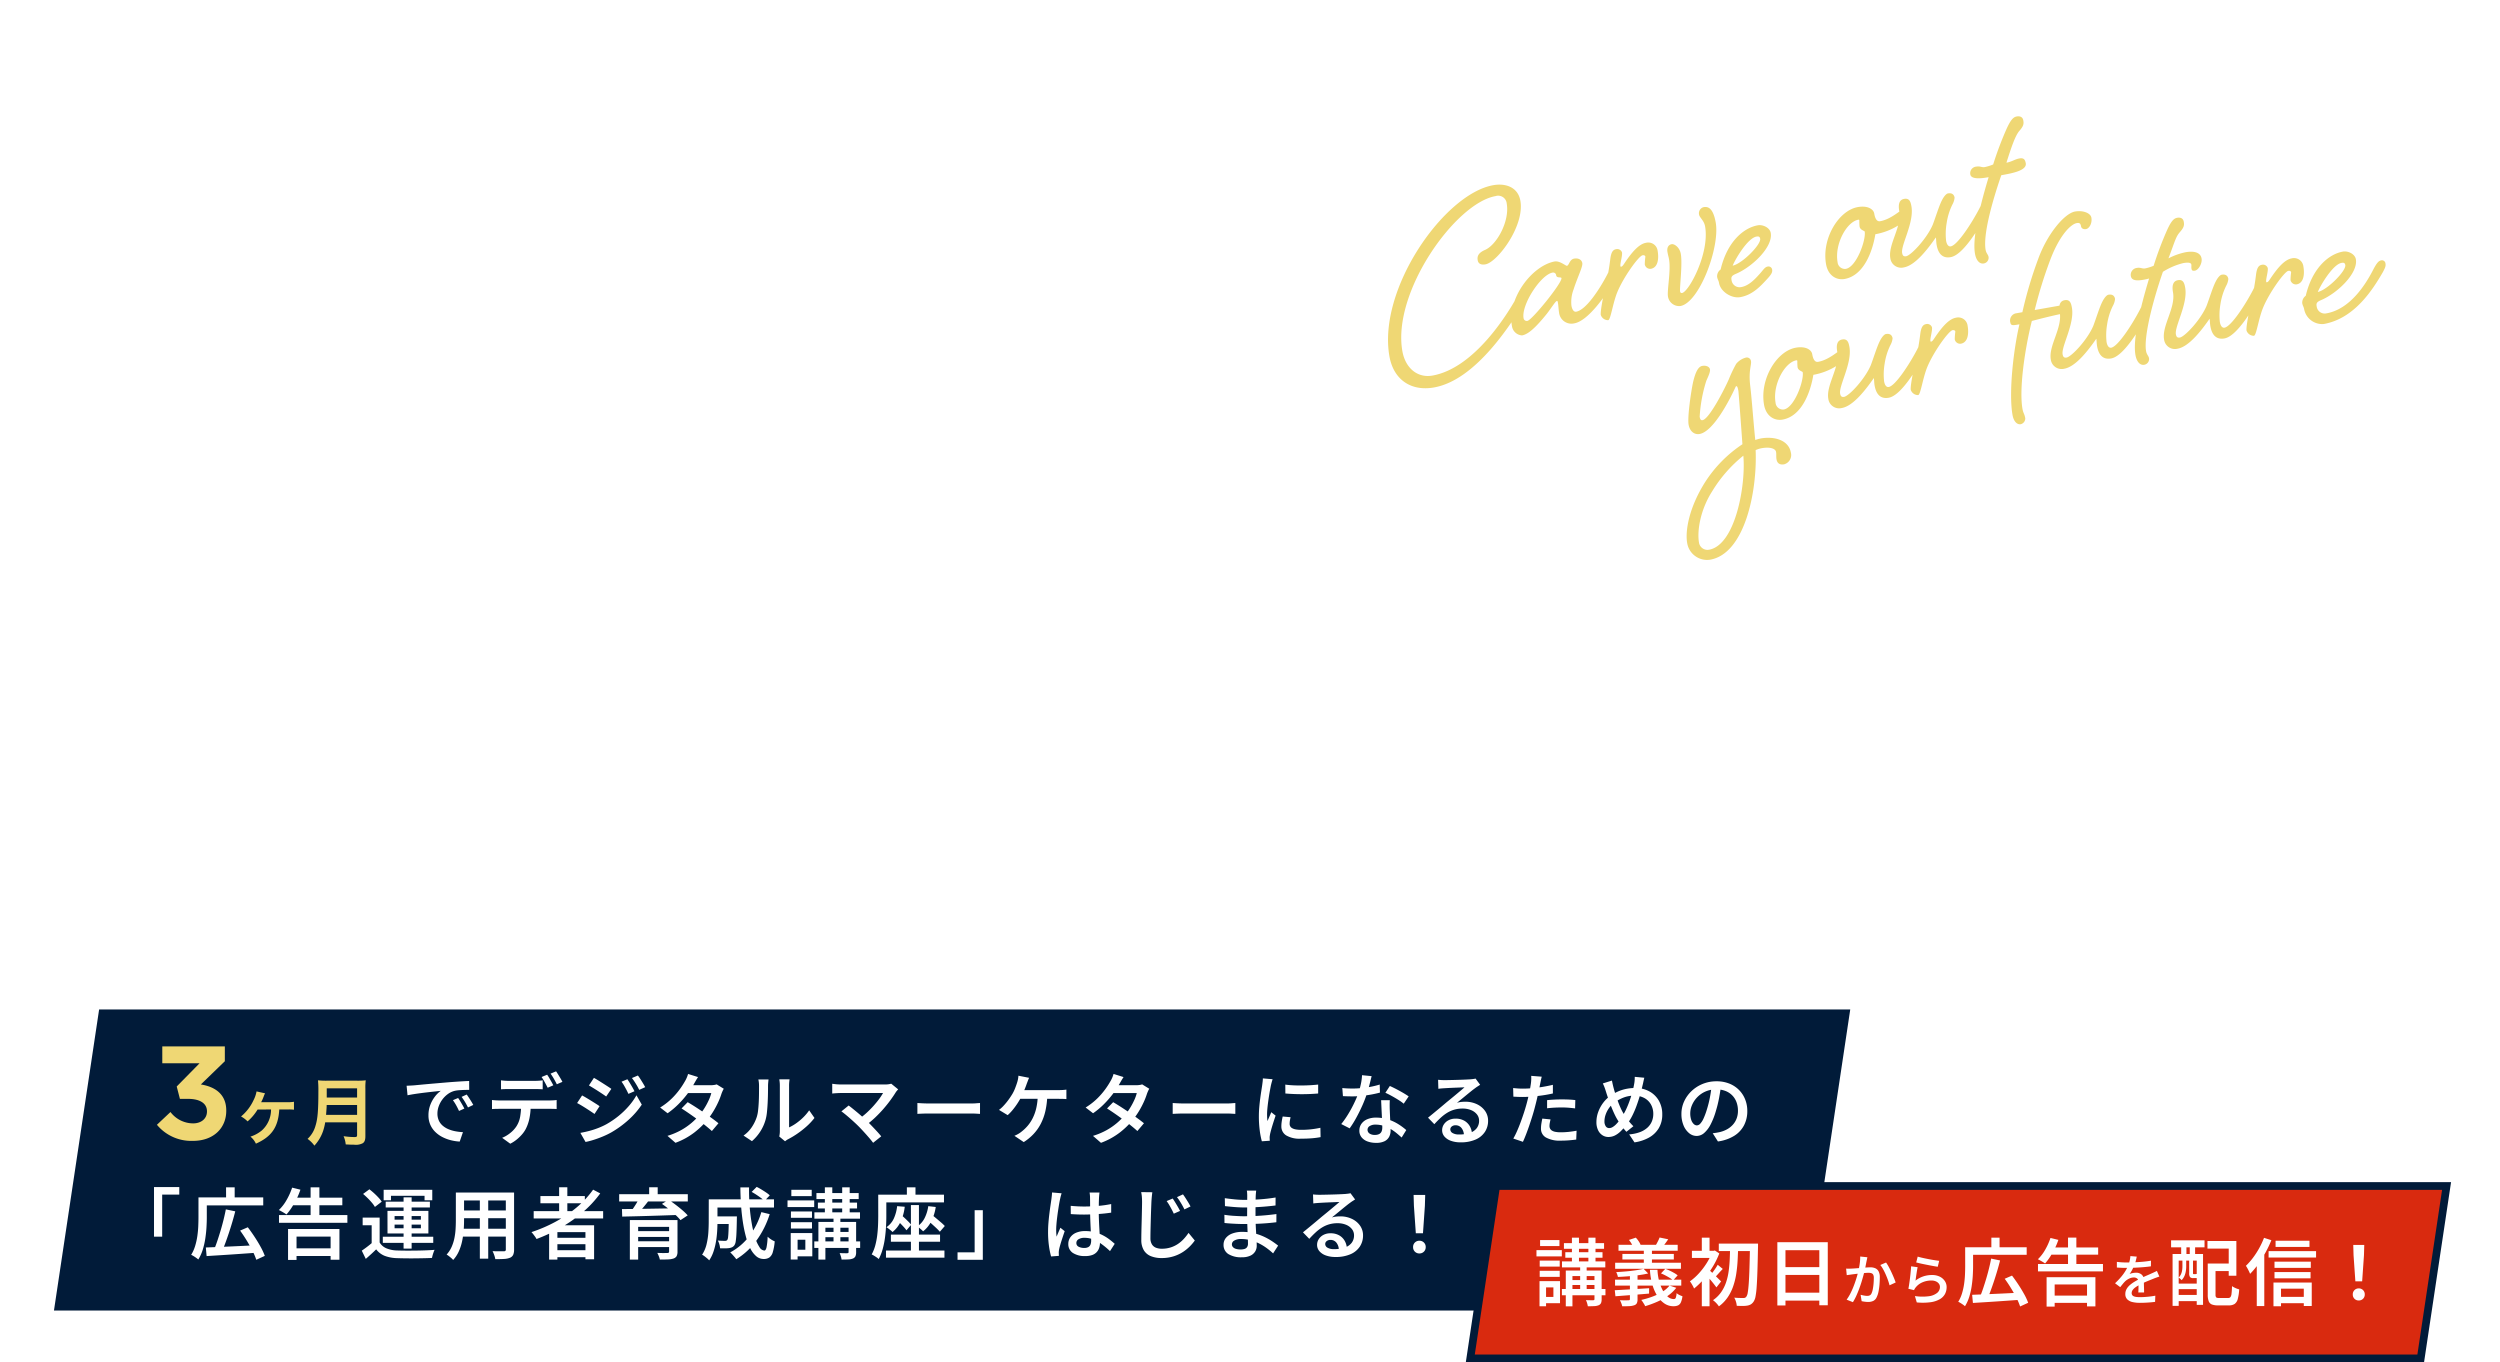 <svg xmlns="http://www.w3.org/2000/svg" width="646.31" height="352.172"><defs><filter id="g" width="108.05" height="124.468" x="400.846" y="137.075" filterUnits="userSpaceOnUse"><feOffset/><feGaussianBlur result="blur-7" stdDeviation="10"/><feFlood flood-color="#1558c4"/><feComposite in2="blur-7" operator="in"/><feComposite in="SourceGraphic"/></filter><filter id="a" width="120.414" height="124.757" x="3.7" y="136.569" filterUnits="userSpaceOnUse"><feOffset/><feGaussianBlur result="blur" stdDeviation="10"/><feFlood flood-color="#1558c4"/><feComposite in2="blur" operator="in"/><feComposite in="SourceGraphic"/></filter><filter id="c" width="109.654" height="121.505" x="147.226" y="139.387" filterUnits="userSpaceOnUse"><feOffset/><feGaussianBlur result="blur-3" stdDeviation="10"/><feFlood flood-color="#1558c4"/><feComposite in2="blur-3" operator="in"/><feComposite in="SourceGraphic"/></filter><filter id="d" width="124.192" height="120.276" x="210.146" y="140.761" filterUnits="userSpaceOnUse"><feOffset/><feGaussianBlur result="blur-4" stdDeviation="10"/><feFlood flood-color="#1558c4"/><feComposite in2="blur-4" operator="in"/><feComposite in="SourceGraphic"/></filter><filter id="e" width="101.762" height="102.785" x="273.376" y="156.589" filterUnits="userSpaceOnUse"><feOffset/><feGaussianBlur result="blur-5" stdDeviation="10"/><feFlood flood-color="#1558c4"/><feComposite in2="blur-5" operator="in"/><feComposite in="SourceGraphic"/></filter><filter id="f" width="129.807" height="126.925" x="319.922" y="136.641" filterUnits="userSpaceOnUse"><feOffset/><feGaussianBlur result="blur-6" stdDeviation="10"/><feFlood flood-color="#1558c4"/><feComposite in2="blur-6" operator="in"/><feComposite in="SourceGraphic"/></filter><filter id="b" width="116.018" height="114.855" x="76.998" y="149.362" filterUnits="userSpaceOnUse"><feOffset/><feGaussianBlur result="blur-2" stdDeviation="10"/><feFlood flood-color="#1558c4"/><feComposite in2="blur-2" operator="in"/><feComposite in="SourceGraphic"/></filter><filter id="h" width="132.497" height="128.659" x="460.154" y="134.401" filterUnits="userSpaceOnUse"><feOffset/><feGaussianBlur result="blur-8" stdDeviation="10"/><feFlood flood-color="#1558c4"/><feComposite in2="blur-8" operator="in"/><feComposite in="SourceGraphic"/></filter><filter id="i" width="104.753" height="127.069" x="541.557" y="135.774" filterUnits="userSpaceOnUse"><feOffset/><feGaussianBlur result="blur-9" stdDeviation="10"/><feFlood flood-color="#1558c4"/><feComposite in2="blur-9" operator="in"/><feComposite in="SourceGraphic"/></filter><filter id="j" width="175.924" height="172.396" x="0" y=".602" filterUnits="userSpaceOnUse"><feOffset/><feGaussianBlur result="blur-10" stdDeviation="10"/><feFlood flood-color="#1558c4"/><feComposite in2="blur-10" operator="in"/><feComposite in="SourceGraphic"/></filter><filter id="k" width="172.705" height="174.925" x="125.557" y="0" filterUnits="userSpaceOnUse"><feOffset/><feGaussianBlur result="blur-11" stdDeviation="10"/><feFlood flood-color="#1558c4"/><feComposite in2="blur-11" operator="in"/><feComposite in="SourceGraphic"/></filter><filter id="l" width="121.962" height="118.613" x="244.723" y="47.59" filterUnits="userSpaceOnUse"><feOffset/><feGaussianBlur result="blur-12" stdDeviation="10"/><feFlood flood-color="#1558c4"/><feComposite in2="blur-12" operator="in"/><feComposite in="SourceGraphic"/></filter></defs><g data-name="グループ 8509"><path fill="#efd774" d="M386.05 47.875c-12.699 2.243-29.92 26.86-26.851 44.235 1.077 6.095 5.63 9.098 11.516 8.058 10.85-1.917 20.135-16.428 24.735-24.334.675-1.144.813-1.607.7-2.245a.89.89 0 0 0-1.097-.83c-.78.138-1.293.96-1.885 2.161-3.266 6.355-12.07 20.27-22.85 22.174-3.9.689-7.005-1.98-7.77-6.307-2.693-15.248 13.72-38.259 24.074-40.088a2.225 2.225 0 0 1 2.908 1.973c.79 4.468-2.572 10.693-5.705 11.978-1.899.843-1.936 1.878-1.799 2.654s.731 1.26 2.011 1.034c3.054-.54 10.17-9.914 9.017-16.439-.617-3.47-3.746-4.6-7.004-4.024Zm19.04 20.844c-.284.05-1.849-1.356-3.196-1.118-5.799 1.098-12.293 9.485-11.015 16.719a2.8 2.8 0 0 0 2.616 2.39c1.631-.288 3.58-2.095 6.399-5.591 1.31-1.694 2.206-3.242 2.632-3.318.142-.025.18.188.254.614.113.638.147 1.656.284 2.436a3.209 3.209 0 0 0 3.922 2.744c3.546-.626 8.114-7.064 10.804-11.708.604-1.13.813-1.606.7-2.244a.91.91 0 0 0-1.167-.814c-.71.125-1.223.947-1.815 2.149-2.023 3.864-5.477 9.154-8.03 9.605-.638.113-1.06-.617-1.222-1.539a9.165 9.165 0 0 1 .567-4.265c.988-3.1 2.406-5.837 2.243-6.759-.15-.85-.972-1.364-2.107-1.163-1.21.21-1.302 1.762-1.87 1.862Zm-3.713 1.753a.773.773 0 0 1 .93.713c.138.78 1.306.354 1.37.709.212 1.205-7.592 10.848-8.797 11.061a.83.83 0 0 1-1.002-.7c-.614-3.476 4.45-11.245 7.5-11.783Zm16.41-6.048c-.992.175-1.338 1.114-1.534 2.904a62.016 62.016 0 0 1-1.35 7.26c-.6 2.815-1.196 6.065-1.059 6.841a1.986 1.986 0 0 0 1.92 1.347c.638-.113 1.188-4.451 2.368-7.293 1.64-3.946 5.522-9.312 6.515-9.488.426-.075.676.1.725.38a14.65 14.65 0 0 0-.154 2.002 1.415 1.415 0 0 0 1.583 1.114c1.773-.313 2.118-2.495 1.73-4.694a2.435 2.435 0 0 0-2.992-2.03c-1.773.312-3.554 2.236-5.69 5.465-.291.417-.466.668-.75.718-.142.025-.154-.046-.18-.188-.112-.638.555-2.657.405-3.508a1.29 1.29 0 0 0-1.536-.826Zm14.398-1.3c-.851.15-1.306.889-1.106 2.024.188 1.063.272 1.122.41 1.902.513 2.908-.55 8.068-.274 9.629a2.93 2.93 0 0 0 3.21 2.435c4.893-.864 10.26-15.196 9.132-21.578-.752-4.256-2.337-4.122-3.188-3.972a1.645 1.645 0 0 0-1.13 1.882c.15.851 1.293 1.527 1.569 3.087 1.215 6.88-4.182 16.901-5.955 17.214-.354.063-.475-.208-.512-.417-.15-.851.654-7.063.19-9.683-.314-1.781-1.707-2.632-2.346-2.52Zm17.975 11.09a2.085 2.085 0 0 1-2.504-1.752c-.125-.71-.13-1.147 1.097-1.657 4.222-1.77 9.665-6.972 9.026-10.59-.238-1.347-1.998-2.206-3.346-1.968-3.617.639-7.896 4.174-9.61 11.424a2.166 2.166 0 0 0-.905 1.915c.125.71.376.885.501 1.594.4 2.266 3.272 4.03 5.47 3.641 3.262-.576 5.335-2.917 7.175-4.924.855-.955 1.192-1.531 1.08-2.165a.945.945 0 0 0-1.168-.818c-.78.138-1.156.936-2.136 1.986-1.101 1.219-2.694 2.963-4.68 3.314Zm3.91-13.05c.568-.1.877-.01.977.558.263 1.49-4.638 6.45-7.108 6.96.763-1.89 3.933-7.13 6.132-7.519Zm26.224-7.631c-4.964.876-9.381 8.166-8.217 14.757.54 3.054 2.788 4.188 4.773 3.837 4.965-.876 7.237-7.055 7.975-11.574a16.726 16.726 0 0 0 5.957-2.295c2.153-1.478 2.924-2.491 2.799-3.2a1.231 1.231 0 0 0-1.494-.98c-.709.125-3.124 2.6-6.032 3.113-1.134.2-1.422-1.43-1.523-1.998-.183-1.06-1.614-2.124-4.238-1.66Zm.138 3.266a.191.191 0 0 1 .25.175 14.022 14.022 0 0 0 .063 1.598c.163.922 1.29 1.093 1.327 1.301.376 2.128-2.113 9.15-4.88 9.638a1.91 1.91 0 0 1-2.135-1.743c-.815-4.61 2.326-10.43 5.375-10.969Zm23.89 6.896c-.568.1-1.023-.404-1.21-1.468a16.45 16.45 0 0 1 .145-4.56 16.104 16.104 0 0 1 1.489-4.797 4.473 4.473 0 0 0 .562-1.782c-.112-.638-.521-1.297-1.727-1.084-.425.075-1.034.768-1.522 1.732-.767 1.455-1.64 4.384-2.39 6.345-1.551 3.639-5.618 7.94-6.894 8.166-.71.125-.927-.275-1.027-.843-.363-2.056 3.144-7.868 2.405-12.053-.213-1.205-.53-2.173-1.878-1.935s-1.56 1.519-1.271 3.15c.713 4.038-2.936 8.636-2.31 12.182a2.823 2.823 0 0 0 3.497 2.381c2.978-.526 6.182-4.749 8.28-7.752.087.493.058 1.16.196 1.94.3 1.702 1.144 3.6 3.63 3.162 3.12-.552 6.966-6.935 9.656-11.58.605-1.13.813-1.605.7-2.244a.91.91 0 0 0-1.168-.817c-.709.125-1.222.947-1.814 2.149-2.019 3.867-5.647 9.408-7.35 9.708Zm14.389-21.63c1.217-3.871 2.277-6.983 3.307-8.19 1.16-1.301 1.201-1.894 1.05-2.745s-.793-1.18-1.715-1.017-1.577 1.01-2.482 2.925a87.01 87.01 0 0 0-3.59 9.483 12.653 12.653 0 0 1-2.148.672c-.851.15-1.151-.304-2.215-.116a1.7 1.7 0 0 0-1.543 2.027c.263 1.49 3.525.913 4.73.7-2.213 7.34-4.252 15.67-3.525 19.784.313 1.773 1.21 2.712 2.274 2.524a1.5 1.5 0 0 0 1.239-1.682c-.113-.638-.601-.917-.764-1.84-.652-3.687 1.438-11.731 4.052-19.29 2.624-.464 6.666-1.179 6.328-3.093-.176-.993-.547-1.44-1.682-1.24-1.063.189-1.969.86-3.316 1.099Zm-64.835 74.3a6.539 6.539 0 0 1 1.593-.501c2.128-.376 3.53.107 3.68.958.126.71-.012 1.173.126 1.953s.63 1.497 1.977 1.26a2.493 2.493 0 0 0 1.735-3.013c-.588-3.333-4.41-4.267-7.743-3.678a10.744 10.744 0 0 0-1.465.405c-.51-4.956-.857-10.234-1.308-14.03-.463-3.867.366-5.404.203-6.326a1.071 1.071 0 0 0-1.41-.92 4.814 4.814 0 0 0-2.423 1.598 34.372 34.372 0 0 0-1.869 3.913c-.984 2.295-5.05 10.327-6.823 10.64-.425.075-.617-.184-.743-.893a37.897 37.897 0 0 1 1.722-9.3c.684-1.51 1.042-2.377.942-2.945-.113-.638-.922-1.08-1.986-.892s-1.76 1.631-2.352 4.072c-.534 2.361-1.525 9.192-1.187 11.106s1.636 2.637 2.841 2.424c3.617-.64 7.905-9.076 9.272-12.1a.386.386 0 0 1 .246-.263c.284-.05.446.872.51 1.23s.648 8.223 1.045 13.784a33.35 33.35 0 0 0-9.614 9.743c-4.175 6.588-5.23 12.625-4.666 15.817a5.21 5.21 0 0 0 5.953 4.283c8.936-1.579 12.18-17.579 11.744-28.326Zm-3.183 1.44c.69 7.63-2.061 23.108-8.87 24.31a2.215 2.215 0 0 1-2.598-1.877c-.476-2.695.17-8.147 3.435-13.259a35.409 35.409 0 0 1 8.033-9.175Zm13.57-27.921c-4.964.877-9.38 8.166-8.216 14.757.54 3.054 2.787 4.188 4.773 3.838 4.964-.877 7.237-7.056 7.975-11.575a16.726 16.726 0 0 0 5.957-2.295c2.152-1.477 2.924-2.491 2.799-3.2a1.231 1.231 0 0 0-1.494-.98c-.71.125-3.124 2.6-6.032 3.113-1.135.2-1.423-1.43-1.523-1.998-.183-1.06-1.614-2.124-4.239-1.66Zm.139 3.266a.191.191 0 0 1 .25.175 14.022 14.022 0 0 0 .063 1.598c.163.922 1.29 1.093 1.327 1.302.376 2.127-2.114 9.149-4.88 9.637a1.91 1.91 0 0 1-2.136-1.743c-.814-4.61 2.326-10.43 5.376-10.969Zm23.89 6.896c-.568.1-1.023-.404-1.21-1.468a16.45 16.45 0 0 1 .144-4.56 16.104 16.104 0 0 1 1.49-4.797 4.473 4.473 0 0 0 .562-1.782c-.113-.638-.522-1.297-1.727-1.084-.426.075-1.035.768-1.523 1.732-.767 1.455-1.639 4.385-2.39 6.345-1.55 3.639-5.617 7.94-6.894 8.166-.71.125-.926-.275-1.026-.842-.364-2.057 3.144-7.87 2.405-12.053-.213-1.206-.53-2.174-1.878-1.936s-1.56 1.519-1.272 3.15c.714 4.039-2.935 8.636-2.309 12.182a2.823 2.823 0 0 0 3.492 2.382c2.979-.526 6.182-4.749 8.28-7.752.087.492.059 1.16.197 1.94.3 1.702 1.144 3.6 3.63 3.161 3.12-.55 6.966-6.935 9.656-11.578.605-1.131.813-1.607.7-2.245a.91.91 0 0 0-1.168-.817c-.71.125-1.222.947-1.814 2.148-2.015 3.867-5.648 9.408-7.346 9.708Zm9.633-16.255c-.992.175-1.339 1.114-1.534 2.904a62.016 62.016 0 0 1-1.35 7.26c-.601 2.811-1.197 6.061-1.06 6.841a1.986 1.986 0 0 0 1.916 1.344c.638-.113 1.188-4.452 2.369-7.293 1.639-3.946 5.521-9.313 6.514-9.488.426-.075.676.1.726.38a14.65 14.65 0 0 0-.155 2.002 1.415 1.415 0 0 0 1.587 1.113c1.773-.313 2.118-2.495 1.73-4.694a2.435 2.435 0 0 0-2.991-2.03c-1.773.312-3.555 2.236-5.69 5.465-.292.418-.467.668-.75.718-.143.025-.155-.046-.18-.188-.113-.638.554-2.657.404-3.508a1.29 1.29 0 0 0-1.536-.826Zm21.794-.413c.15.851.643.764 2.35.463-1.58 6.788-2.789 17.752-1.786 23.425.35 1.986 1.398 2.533 2.107 2.407a1.542 1.542 0 0 0 1.192-1.53c-.226-1.281-.51-1.231-.722-2.433-.877-4.964.498-15.007 2.42-22.733 2.657-.689 6.083-1.582 9.203-2.134a1.03 1.03 0 0 0 .818-1.164 1.2 1.2 0 0 0-1.406-.922l-7.872 1.391a112.728 112.728 0 0 1 4.053-13.075c2.397-6.279 5.263-9.125 6.823-9.4.78-.138.984.191 1.097.83.1.567.656.834 1.298.72.85-.15 1.63-1.53 1.38-2.949-.213-1.206-2.173-1.952-4.23-1.589-2.766.489-7.224 5.884-9.53 12.288a106.297 106.297 0 0 0-4.082 13.739l-1.773.313a1.894 1.894 0 0 0-1.34 2.353Zm26.088 6.508c-.567.1-1.022-.404-1.21-1.468a16.45 16.45 0 0 1 .145-4.56 16.104 16.104 0 0 1 1.49-4.797 4.473 4.473 0 0 0 .562-1.782c-.113-.638-.522-1.297-1.727-1.084-.426.075-1.035.768-1.523 1.731-.766 1.456-1.638 4.385-2.39 6.346-1.55 3.638-5.617 7.94-6.894 8.166-.709.125-.926-.275-1.026-.843-.364-2.056 3.144-7.868 2.405-12.053-.213-1.205-.53-2.173-1.878-1.935s-1.56 1.519-1.272 3.15c.714 4.038-2.935 8.636-2.309 12.182a2.823 2.823 0 0 0 3.492 2.382c2.98-.526 6.182-4.749 8.28-7.752.088.492.06 1.16.197 1.94.3 1.702 1.144 3.6 3.63 3.161 3.12-.551 6.966-6.935 9.656-11.579.605-1.13.813-1.606.7-2.244a.91.91 0 0 0-1.168-.818c-.709.126-1.222.948-1.814 2.15-2.015 3.866-5.64 9.406-7.346 9.707Zm6.597-20.619a1.8 1.8 0 0 0-1.531 2.1c.175.992 1.114 1.338 3.242.962a10.636 10.636 0 0 0 1.476-.334c-2.214 7.335-4.252 15.67-3.526 19.784.314 1.773 1.21 2.712 2.275 2.524a1.5 1.5 0 0 0 1.238-1.682c-.112-.638-.6-.918-.763-1.84-.652-3.687 1.733-12.958 4.347-20.513a17.938 17.938 0 0 1 5.235-2.246c1.064-.188 2.01-.209 2.111.359.063.354-.03.663.046 1.089s.255.613.893.5c.922-.163 1.935-1.878 1.71-3.154-.25-1.418-1.68-2.04-4.16-1.602a16.725 16.725 0 0 0-4.4 1.582c1.698-4.464 1.876-5.524 2.906-6.73 1.16-1.301 1.202-1.894 1.051-2.745s-.793-1.18-1.715-1.017-1.577 1.01-2.482 2.925a87.01 87.01 0 0 0-3.59 9.483 12.653 12.653 0 0 1-2.149.672c-.85.154-1.15-.304-2.214-.117Zm22.69 15.446c-.568.1-1.023-.405-1.21-1.469a16.45 16.45 0 0 1 .144-4.56 16.104 16.104 0 0 1 1.49-4.797 4.473 4.473 0 0 0 .562-1.781c-.113-.638-.522-1.298-1.727-1.085-.426.076-1.035.768-1.523 1.732-.766 1.456-1.638 4.385-2.39 6.346-1.55 3.638-5.617 7.94-6.894 8.165-.709.126-.926-.275-1.026-.842-.364-2.057 3.144-7.869 2.405-12.053-.213-1.206-.53-2.174-1.878-1.936s-1.56 1.52-1.272 3.15c.714 4.039-2.935 8.637-2.309 12.183a2.823 2.823 0 0 0 3.492 2.381c2.98-.526 6.182-4.748 8.28-7.752.088.493.06 1.16.197 1.94.3 1.702 1.144 3.601 3.63 3.162 3.12-.551 6.966-6.935 9.656-11.579.605-1.13.813-1.606.7-2.244a.91.91 0 0 0-1.168-.818c-.709.125-1.222.947-1.814 2.149-2.011 3.865-5.64 9.406-7.346 9.708Zm9.634-16.256c-.993.176-1.34 1.115-1.535 2.904a62.016 62.016 0 0 1-1.35 7.26c-.6 2.812-1.197 6.062-1.06 6.842a1.986 1.986 0 0 0 1.92 1.343c.638-.113 1.188-4.452 2.369-7.293 1.639-3.946 5.522-9.313 6.514-9.488.426-.075.676.1.726.38a14.65 14.65 0 0 0-.155 2.001 1.415 1.415 0 0 0 1.586 1.11c1.773-.313 2.119-2.495 1.73-4.694a2.435 2.435 0 0 0-2.991-2.031c-1.773.313-3.554 2.237-5.69 5.466-.292.417-.467.668-.75.718-.142.025-.155-.046-.18-.188-.113-.638.555-2.657.404-3.508a1.29 1.29 0 0 0-1.534-.822Zm16.698 12.555a2.085 2.085 0 0 1-2.504-1.752c-.125-.71-.13-1.147 1.097-1.656 4.222-1.77 9.665-6.973 9.026-10.59-.238-1.348-1.998-2.207-3.346-1.969-3.617.64-7.896 4.174-9.61 11.425a2.166 2.166 0 0 0-.905 1.915c.125.709.376.884.501 1.593a4.751 4.751 0 0 0 5.057 3.787c7.872-1.39 12.576-8.73 15.263-13.373.604-1.13.813-1.606.7-2.245a.91.91 0 0 0-1.168-.817c-.71.125-1.222.947-1.886 2.161-1.947 3.855-5.98 10.418-12.221 11.52Zm3.91-13.05c.568-.1.877-.009.977.558.263 1.49-4.638 6.45-7.108 6.96.767-1.89 3.937-7.13 6.136-7.52Z" data-name="パス 15469"/><g data-name="グループ 8508"><g data-name="グループ 8494"><g filter="url(#a)"><path fill="#fff" d="m54.45 168.521 12.577-1.951c.091 1.446.074 4.12.279 5.927.05 1.084.295 3.252.557 6.07a487.032 487.032 0 0 0 13.03-2.168c2.433-.433 5.76-1.156 7.843-1.734l1.1 11.419c-1.9.145-5.28.651-7.627.939-2.794.435-7.8 1.229-13.315 2.1.3 3.18.664 6.5 1.02 9.9 6.11-1.012 11.633-1.951 14.732-2.53 2.88-.578 5.99-1.3 8.143-1.879l1.317 11.492c-2.189.144-5.577.723-8.372 1.156-3.236.506-8.681 1.374-14.711 2.313.553 5.276 1.032 9.758 1.324 12.215.318 2.168.81 4.842 1.242 7.371l-12.809 2.166c-.116-2.819-.033-5.42-.279-7.589-.166-2.241-.639-6.794-1.174-12.287-6.993 1.156-13.327 2.24-16.353 2.818-3.315.578-6.116 1.085-7.822 1.518L33.7 204.224c2.038-.072 5.7-.506 8.2-.868 3.236-.506 9.485-1.445 16.4-2.529a774.423 774.423 0 0 1-1.02-9.9c-6.1.939-11.4 1.806-13.393 2.168-2.511.506-4.508.939-7.255 1.662l-1.281-11.925c2.552-.145 4.886-.289 7.16-.579 2.347-.289 7.634-1.011 13.665-1.951-.274-2.674-.526-4.77-.636-6a68.141 68.141 0 0 0-1.091-5.782" data-name="パス 14223"/></g><g filter="url(#b)"><path fill="#fff" d="M129.947 185.283c.356 1.735.747 3.9 1.191 6.288 8.707-1.663 17.854-3.4 20.958-4.048a21.4 21.4 0 0 0 4.249-1.3l6.674 4.987c-3.682 6.432-11.851 17.707-17.5 23.416l-9.232-4.77c3.531-3.036 8.824-8.818 10.765-11.925-1.694.289-7.453 1.445-14.1 2.818 1.837 9.685 3.762 20.02 4.641 24.068.255 1.228 1.088 4.987 1.536 6.5l-12.151 2.891a47.1 47.1 0 0 0-.844-6.938c-.794-4.192-2.561-14.672-4.266-24.212a9434.825 9434.825 0 0 1-13.089 2.819l-1.772-10.407c2.412-.217 4.536-.434 7.113-.868.955-.144 3.164-.506 6.037-1.012-.377-2.313-.774-4.408-1.149-5.926a28.443 28.443 0 0 0-1.762-5.566l11.993-2.746c.12 1.951.444 4.047.715 5.926" data-name="パス 14224"/></g><g filter="url(#c)"><path fill="#fff" d="m192.439 175.75-2.15 24.573c-.158 1.807-.277 4.842-.3 6.722H177.22c.2-1.446.762-4.554.958-6.794l2.143-24.5a55.278 55.278 0 0 0 .209-5.71h12.7c-.3 1.806-.562 3.108-.79 5.71m33.464 1.445-1.384 15.754c-1.271 14.527-5.313 21.754-11.333 27.536-5.3 5.06-13.243 8.745-18.686 10.408l-8.365-9.685c7.69-1.663 13.583-4.337 18.328-8.818 5.309-5.132 6.775-10.263 7.648-20.237l1.308-14.959a56.627 56.627 0 0 0 .175-7.806h13.276c-.335 2.168-.695 4.625-.973 7.806" data-name="パス 14225"/></g><g filter="url(#d)"><path fill="#fff" d="m249.646 231.033-9.5-8.312a31.369 31.369 0 0 0 8.656-4.408c8.584-6.071 10.935-12.214 11.965-23.994a40.6 40.6 0 0 0 .052-7.227h12.771c-1.486 16.984-2.488 32.6-23.941 43.942m51.041-49.436c-4.232 6.071-11.914 15.1-18.854 19.8l-8.436-7.227c5.665-3.4 11.151-8.889 13.013-11.925h-35.84a88.727 88.727 0 0 0-9.264.578l1.057-12.07a61.978 61.978 0 0 0 9.144.8h37.653a51.4 51.4 0 0 0 8.77-.723l6.4 6.432c-.964 1.085-2.816 3.18-3.643 4.337" data-name="パス 14226"/></g><g filter="url(#e)"><path fill="#fff" d="M325.415 191.6a115.177 115.177 0 0 0 13.129-1.349l-.639 6.745c-4.548.578-10.535 1.012-15.679 1.2a40.473 40.473 0 0 1-2.185 3.421 24.3 24.3 0 0 1 4.83-.481c2.854 0 5.074 1.156 6.138 3.372 2.015-.914 3.665-1.542 5.426-2.313 2.208-.915 4.27-1.83 6.439-2.842l2.263 6.745c-1.735.482-4.879 1.59-6.78 2.313s-4.351 1.638-7.012 2.746c-.184 2.651-.37 5.878-.509 8.047h-6.966c.206-1.253.459-3.035.669-4.866-3.2 1.783-4.649 3.373-4.817 5.3-.177 2.023 1.25 2.842 5.8 2.842a75.163 75.163 0 0 0 14.206-1.493l-.9 7.516a120.545 120.545 0 0 1-14.054.867c-7.931 0-13.457-2.072-12.9-8.48.552-6.311 6.658-10.311 12.27-13.106a3.281 3.281 0 0 0-2.571-1.011 12.564 12.564 0 0 0-7.392 3.228 60.527 60.527 0 0 0-4.975 5.445l-5.83-4.674a51.947 51.947 0 0 0 11.437-12.431c-1.982 0-5.505-.1-8.047-.337l.589-6.745a62.948 62.948 0 0 0 8.656.577h1.886a31.7 31.7 0 0 0 1.281-5.251l7.684.626c-.286 1.06-.756 2.555-1.448 4.385" data-name="パス 14227"/></g><g filter="url(#f)"><path fill="#fff" d="M369.339 208.709c1.09 0 1.446-1.59 2.309-8.962a24.041 24.041 0 0 0 8.913 4.265c-1.971 10.913-4.838 14.671-11 14.671h-5.151c-7.617 0-9.226-3.18-8.321-13.516l.923-10.551-6.268 1.156-.815-9.757 7.955-1.373 1.575-18H369.9l-1.409 16.116 13.043-2.313.834 9.541-14.748 2.678-1.094 12.5c-.277 3.18-.237 3.542.778 3.542Zm50.392-39.459s-.407 3.831-.6 5.2c-3.844 35.63-5.615 48.423-8.733 52.542a11.635 11.635 0 0 1-7.624 5.059c-2.808.578-6.791.506-10.7.434a25.808 25.808 0 0 0-2.389-10.841c3.53.289 6.65.289 8.391.289a3.264 3.264 0 0 0 2.961-1.518c2.1-2.385 3.814-13.732 6.725-41.2h-9c-2.543 23.272-6.052 42.641-24.561 54.349a26.145 26.145 0 0 0-6.653-8.528c16.372-9.684 18.562-25.584 20.622-45.821h-9.867l.872-9.974Z" data-name="パス 14228"/></g><g filter="url(#g)"><path fill="#fff" d="M444.54 179.728c4.17-4.553 10.222-9.035 17.767-9.035 10.374 0 17.844 9.974 16.416 26.308-1.809 20.67-15.178 30.861-35.453 34.546l-5.782-10.19c16.545-2.53 27.766-7.227 29.264-24.356.961-10.985-2.3-16.045-7.447-16.045-8.27 0-16.415 12.648-17.25 22.189a60.321 60.321 0 0 0-.172 6.938l-10.873.723a84.119 84.119 0 0 1 .138-12.358 179.944 179.944 0 0 1 3.9-23.055 82.979 82.979 0 0 0 1.308-8.312l11.925.506a113.244 113.244 0 0 0-3.746 12.142" data-name="パス 14229"/></g><g filter="url(#h)"><path fill="#fff" d="M540.881 178.856a155.9 155.9 0 0 1-6.742 15.684h24.3L555.1 232.7h-10.369l.316-3.613h-14.583l-.347 3.975h-9.867l1.795-20.525a52.69 52.69 0 0 1-3.969 3.9 53.038 53.038 0 0 0-6.189-8.023 44.78 44.78 0 0 0 6-6.36c-2.616.867-5.309 1.807-8 2.674l-1.492 17.056c-.416 4.77-1.437 7.3-4.325 8.817-2.9 1.59-6.695 1.88-11.917 1.88a33.3 33.3 0 0 0-2-9.468c2.532.072 5.507.072 6.449.072 1.017 0 1.411-.361 1.5-1.373l1.183-13.515-6.2 2.024-2.028-9.974c2.6-.651 5.719-1.518 9.145-2.53l.9-10.335h-8.487l.847-9.685h8.487l1.165-13.3h10.3l-1.165 13.3h7.039l-.848 9.685h-7.04l-.618 7.082c2.167-.723 4.4-1.372 6.567-2.1l1.023 9.035a83.627 83.627 0 0 0 11.332-22.549h-9.794l.872-9.974h41.862l-.875 9.974Zm6.328 25.513h-14.583l-1.3 14.888h14.583Z" data-name="パス 14230"/></g><g filter="url(#i)"><path fill="#fff" d="M608.727 180.23c-4.868 3.4-14.544 10.335-19.463 14.311-3.82 3.035-3.731 3.685-.521 6.793 4.428 4.12 17.753 15.178 24.406 22.044l-11.13 9.468a154.846 154.846 0 0 0-6.452-7.516c-3.622-4.192-13.293-13.082-19.4-18.719-6.845-6.36-6.029-10.7 2.211-16.984 6.214-4.7 16.243-12.359 21.509-16.985a59.741 59.741 0 0 0 6.985-6.865l9.44 9.034c-2.854 1.951-5.487 3.83-7.584 5.42" data-name="パス 14231"/></g><g filter="url(#j)"><path fill="#fff" d="M107.677 68.31c7.815 18.07 21.781 34.695 38.217 43.729a69.36 69.36 0 0 0-12.222 13.011 86.639 86.639 0 0 1-18.221-16.14l-1.2 13.733h-20l-1.781 20.36H77.412l1.782-20.359H58.473l1.106-12.649a116.12 116.12 0 0 1-20.141 15.415c-2.214-3.61-6.307-9.151-9.438-11.922 17.8-9.278 34.494-26.623 45.393-45.178H38.651l1.264-14.453h45.3l2.03-23.247H102.3l-2.033 23.25h45.656l-1.262 14.45Zm-27.21 39.757 2.298-26.257a159.147 159.147 0 0 1-21.21 26.262Zm34.213 0a118.921 118.921 0 0 1-16.836-26.5l-2.319 26.5Z" data-name="パス 14232"/></g><g filter="url(#k)"><path fill="#fff" d="M224.049 94.45A117.3 117.3 0 0 1 209.656 113a129.414 129.414 0 0 1 17.684 15.419l-12.392 10.842c-3.805-4.7-9.716-10.119-16.471-15.54a151.939 151.939 0 0 1-33.3 21.2 73.588 73.588 0 0 0-9.621-11.2 119.391 119.391 0 0 0 32.074-18.19c-6.466-4.578-13.083-8.794-19.151-12.408l11.06-9.4c5.98 3.253 12.609 7.349 19.1 11.685a89.188 89.188 0 0 0 11.959-15.54Zm25.6-17.227c-2.771 28.912-3.2 51.68 3.791 51.68 1.817-.119 2.847-6.384 3.942-16.143a50.885 50.885 0 0 0 8.5 8.915c-2.4 15.058-5.49 21.443-14.766 21.443-17.588 0-19.069-23.009-17.093-53.848h-64.57l.874-10-1.168.964a104.255 104.255 0 0 0-12.223-9.034c12.716-9.035 23.111-24.576 29.264-41.2l14.664 3.132c-1.227 3.011-2.455 6.023-3.792 8.914h71.195l-1.043 11.926H190.73a93.989 93.989 0 0 1-3.628 5.662h68.665L254.754 71.2h-69.509l.885-10.12a108.826 108.826 0 0 1-13.579 16.143Z" data-name="パス 14233"/></g><g filter="url(#l)"><path fill="#fff" d="M282.227 81.491c6.87-.579 17.9-1.446 31.279-2.6 7.305-.578 15.91-1.084 21.225-1.3l-.911 11.271c-3.779.073-9.944.073-14.005.868-7.988 1.735-15.474 10.19-16.226 18.791-.93 10.624 8.715 14.816 21.2 15.539l-5.2 12.142c-16.072-1.229-29.164-9.974-27.816-25.368a32.54 32.54 0 0 1 11.06-21.1c-6.3.651-19.192 2.1-28.068 4.047l-.045-11.929c2.908-.073 6.113-.217 7.5-.361m45.577 23.129-6.7 2.818a52.132 52.132 0 0 0-4.647-9.9l6.539-2.6a85.461 85.461 0 0 1 4.808 9.682m8.889-3.758-6.65 3.035a54.009 54.009 0 0 0-5.035-9.612l6.486-2.819a101.311 101.311 0 0 1 5.2 9.4" data-name="パス 14234"/></g></g><g data-name="グループ 8507"><path fill="#011b39" d="M25.626 260.963h452.708l-11.678 77.849H13.949Z" data-name="パス 14222"/><path fill="#fff" d="M39.814 306.887h6.536v1.94h-4.422v10.884h-2.114Zm13.4 15.616q1.607-.06 3.736-.147t4.525-.2q2.4-.113 4.755-.233l-.047 1.947-4.581.324q-2.309.163-4.415.294t-3.773.237Zm5.168-9.854 2.436.508q-.34 1.347-.759 2.763t-.876 2.792q-.456 1.376-.913 2.615t-.883 2.239l-2.035-.535q.427-1.02.856-2.3t.842-2.669q.413-1.393.755-2.782t.58-2.632Zm3.687 5.492 1.994-.863q.866 1.133 1.739 2.457t1.579 2.61a15.9 15.9 0 0 1 1.077 2.327l-2.2 1.01a16.07 16.07 0 0 0-.992-2.32q-.666-1.307-1.5-2.68t-1.694-2.542Zm-9.709-8.577h15.693v2.054H52.36Zm-1.05 0h2.154v5.123q0 1.181-.083 2.6t-.31 2.912a19.251 19.251 0 0 1-.66 2.888 10.781 10.781 0 0 1-1.15 2.525 5.545 5.545 0 0 0-.528-.422q-.335-.241-.7-.462a4.158 4.158 0 0 0-.616-.321 9.593 9.593 0 0 0 1.032-2.297 16.978 16.978 0 0 0 .567-2.554q.187-1.307.24-2.554t.053-2.314Zm7.132-2.612h2.228v3.608h-2.221Zm13.683 7.177h17.681v2H72.129Zm3.308-4.5h13.068v1.96H75.433Zm.168 13.086h10.948v1.987H75.606Zm4.7-15.77h2.269v8.388h-2.269Zm-5.832 10.773h13.286v7.949h-2.282v-5.975h-8.809v6.029h-2.195Zm1.051-10.687 2.148.528a18.964 18.964 0 0 1-1 2.41 22.106 22.106 0 0 1-1.257 2.207 15.219 15.219 0 0 1-1.36 1.8 5.107 5.107 0 0 0-.575-.392q-.361-.217-.737-.428t-.648-.331a11.113 11.113 0 0 0 1.993-2.592 17.267 17.267 0 0 0 1.44-3.202Zm22.628 7.74v7.3h-2.061v-5.313h-2.331v-1.987Zm0 6.44a3.685 3.685 0 0 0 1.74 1.508 7.645 7.645 0 0 0 2.726.556q.881.033 2.128.043t2.618-.007q1.371-.017 2.678-.067t2.315-.13a5.356 5.356 0 0 0-.258.612q-.137.378-.247.773t-.17.709q-.9.047-2.088.073t-2.457.037q-1.27.01-2.454-.007t-2.078-.05a9.723 9.723 0 0 1-3.147-.593 5.21 5.21 0 0 1-2.205-1.681q-.613.606-1.273 1.209t-1.413 1.256l-1.036-2.125q.646-.439 1.372-.988t1.386-1.128Zm-4.286-12.548 1.633-1.2q.593.447 1.213 1.013t1.143 1.133a7.626 7.626 0 0 1 .837 1.06l-1.767 1.352a6.99 6.99 0 0 0-.776-1.09q-.5-.6-1.1-1.19t-1.178-1.078Zm10.473.872h2.081v13.252h-2.081Zm-2.325 7.046v.955h6.8v-.955Zm0-2.2v.935h6.8v-.929Zm-1.84-1.344h10.579v5.842h-10.57Zm-.986-5.441h12.569v2.708h-1.994v-1.163h-8.682v1.163h-1.893Zm.528 3.067h11.426v1.5H99.712Zm-.746 9.071h13.039v1.578H98.966Zm20.107-11.431h12.466v2.047h-12.461Zm0 4.626h12.481v2.007h-12.476Zm-.06 4.733h12.608v2.025h-12.602Zm-1.164-9.357h2.121v7.213q0 1.174-.1 2.541a21.688 21.688 0 0 1-.39 2.755 13.1 13.1 0 0 1-.847 2.655 8.252 8.252 0 0 1-1.484 2.266 3.363 3.363 0 0 0-.475-.488q-.315-.274-.643-.525a4.853 4.853 0 0 0-.57-.385 7.543 7.543 0 0 0 1.306-2.01 10.862 10.862 0 0 0 .713-2.26 16.86 16.86 0 0 0 .3-2.337q.067-1.167.067-2.227Zm12.917 0h2.135v14.717a3.3 3.3 0 0 1-.23 1.376 1.556 1.556 0 0 1-.8.749 4.606 4.606 0 0 1-1.511.318q-.93.064-2.317.044a5.624 5.624 0 0 0-.274-1.03 8.583 8.583 0 0 0-.428-1.03q.608.032 1.208.038t1.059 0h.646a.619.619 0 0 0 .4-.11.5.5 0 0 0 .113-.376Zm-6.718.81h2.168v16.28h-2.167Zm13.922 4h17.955v1.893h-17.957Zm1.74-3.907h11.485v1.867h-11.487Zm3.449 10.8h9.069v1.645h-9.069Zm0 3.2h9.069v1.815h-9.069Zm1.39-16.263h2.121v7.221h-2.121Zm8.787.612 1.84.963a28.26 28.26 0 0 1-4.576 4.918 36.736 36.736 0 0 1-5.645 3.949 43.278 43.278 0 0 1-6.25 2.927 4.421 4.421 0 0 0-.356-.577q-.237-.331-.495-.666a6.489 6.489 0 0 0-.458-.542 37.8 37.8 0 0 0 6.22-2.676 32.389 32.389 0 0 0 5.463-3.706 24.561 24.561 0 0 0 4.252-4.589Zm-11.372 9.2h11.625v8.8h-2.24v-7.027H144.1v7.105h-2.141Zm20.867-1.332h10.832v1.752h-8.683v8.458h-2.148Zm10.15 0h2.168v8.138a2.431 2.431 0 0 1-.227 1.18 1.46 1.46 0 0 1-.8.612 5.1 5.1 0 0 1-1.445.237q-.871.037-2.091.037a4.923 4.923 0 0 0-.267-.87 7.842 7.842 0 0 0-.395-.856q.519.02 1.059.033t.967 0q.427-.01.573-.01a.566.566 0 0 0 .36-.093.377.377 0 0 0 .093-.287Zm-8.845 2.854h9.66v1.5h-9.66Zm-4.064-9.556h17.742v1.88h-17.746Zm5.142 1.137 2.409.635q-.694.92-1.47 1.833t-1.4 1.552l-1.713-.615q.386-.48.789-1.073t.769-1.206q.358-.612.612-1.126Zm5.918 1.375 1.733-1.07q.839.567 1.779 1.277t1.776 1.433a14.233 14.233 0 0 1 1.37 1.33l-1.868 1.231a13.07 13.07 0 0 0-1.284-1.349q-.8-.747-1.719-1.5t-1.792-1.352Zm-10.34 1.334q1.374 0 3.1-.023t3.671-.057l3.987-.067q2.04-.033 4.04-.08l-.114 1.745q-2.627.093-5.29.18t-5.067.15q-2.4.063-4.264.1Zm3.344 8.33h9.627v1.5h-9.627Zm3.687-13.967h2.208v2.741h-2.208Zm16.706 7.533h4.717v1.967h-4.717Zm3.894 0h2.081v.15q0 .15-.007.344t-.007.321q-.033 2.152-.1 3.519a19.01 19.01 0 0 1-.187 2.107 2.424 2.424 0 0 1-.35 1.034 1.64 1.64 0 0 1-.588.5 2.911 2.911 0 0 1-.754.22 7.5 7.5 0 0 1-1.017.067q-.623.007-1.343-.013a4.567 4.567 0 0 0-.181-1.037 3.989 3.989 0 0 0-.4-.97q.579.053 1.084.07t.752.017a1.1 1.1 0 0 0 .353-.05.591.591 0 0 0 .26-.184 1.709 1.709 0 0 0 .213-.766q.073-.593.116-1.8t.07-3.207Zm5.9-6.331 1.3-1.3q.579.286 1.222.676t1.219.78a7.5 7.5 0 0 1 .943.736l-1.372 1.445a7.983 7.983 0 0 0-.9-.766q-.56-.42-1.192-.833t-1.228-.738Zm2.509 5.231 2.153.522a23.609 23.609 0 0 1-3.453 6.867 18.242 18.242 0 0 1-5.192 4.788 4.974 4.974 0 0 0-.432-.566q-.284-.331-.585-.662a6.441 6.441 0 0 0-.542-.539 15.159 15.159 0 0 0 4.958-4.238 19.349 19.349 0 0 0 3.085-6.172Zm-12.173-3.3h15.438v2.108h-15.448Zm-1.425 0h2.248v5.812q0 1.107-.08 2.415a26.3 26.3 0 0 1-.3 2.665 16.523 16.523 0 0 1-.65 2.618 9.16 9.16 0 0 1-1.113 2.261 3.755 3.755 0 0 0-.519-.512q-.345-.291-.7-.559a3.569 3.569 0 0 0-.613-.388 8.5 8.5 0 0 0 1.152-2.69 17.913 17.913 0 0 0 .463-3.007q.1-1.52.1-2.82Zm8.178-3.09h2.237q-.033 2.544.156 4.939t.556 4.462a27.4 27.4 0 0 0 .869 3.62 9.32 9.32 0 0 0 1.119 2.424 1.643 1.643 0 0 0 1.25.874q.373 0 .569-.833a16.4 16.4 0 0 0 .281-2.746 5.857 5.857 0 0 0 .887.7 4.88 4.88 0 0 0 .947.5 13.547 13.547 0 0 1-.5 2.808 2.549 2.549 0 0 1-.892 1.374 2.566 2.566 0 0 1-1.46.38 2.918 2.918 0 0 1-1.927-.715 6.405 6.405 0 0 1-1.527-2.018 15.711 15.711 0 0 1-1.144-3.049 33.87 33.87 0 0 1-.79-3.821q-.313-2.07-.466-4.33t-.173-4.572Zm19.656 1.461h10.922v1.545h-10.922Zm-.526 4.974h11.789v1.639h-11.789Zm-.027 7.515h11.856v1.7h-11.856Zm2.008-2.438h8.026v1.357h-8.026Zm-1.074-7.583h10.121v1.511h-10.121Zm1.8-3.958h1.92v7.194h-1.92Zm4.479 0h1.94v7.194h-1.94Zm-2.242 7.281h1.773v7.695h-1.773Zm3.892 1.672h1.953v7.788a2.662 2.662 0 0 1-.17 1.069 1.239 1.239 0 0 1-.651.6 3.571 3.571 0 0 1-1.2.237q-.727.037-1.741.037a5.121 5.121 0 0 0-.191-.846 5.6 5.6 0 0 0-.318-.826q.625.02 1.208.03t.77 0a.467.467 0 0 0 .273-.091.33.33 0 0 0 .067-.237Zm-7.8 0h8.52v1.5h-6.712v8.236h-1.813Zm-7.1-2.706h5.445v1.639h-5.449Zm.107-5.595h5.264v1.639h-5.268Zm-.111 8.376h5.449v1.639h-5.449Zm-.88-5.635h6.9v1.712h-6.9Zm1.884 8.442h4.525v6.006h-4.525v-1.7h2.725v-2.594h-2.725Zm-1.057 0h1.779v6.834h-1.779Zm31.074-7.239h2.074V324.2h-2.074Zm-5.176 7.623h12.707v1.859h-12.707Zm-1.27 4.122h15.115v1.855h-15.115Zm2.882-11.468 1.967.153a12.568 12.568 0 0 1-1.049 3.832 7.535 7.535 0 0 1-2.113 2.71 3.05 3.05 0 0 0-.442-.418q-.294-.237-.6-.468a5.986 5.986 0 0 0-.535-.365 5.461 5.461 0 0 0 1.919-2.258 10.327 10.327 0 0 0 .85-3.184Zm-.345 3.322 1.154-1.254q.487.393 1.026.893t1.023.986a8.721 8.721 0 0 1 .77.866l-1.21 1.43a9.775 9.775 0 0 0-.746-.9q-.467-.51-1-1.043t-1.02-.976Zm8.4-3.322 1.927.214a12.243 12.243 0 0 1-1.14 3.67 7.747 7.747 0 0 1-2.133 2.63 3.834 3.834 0 0 0-.418-.421q-.273-.239-.573-.48a5.113 5.113 0 0 0-.5-.375 5.739 5.739 0 0 0 1.9-2.182 9.943 9.943 0 0 0 .933-3.054Zm-.592 3.3 1.23-1.305q.593.466 1.276 1.039t1.32 1.119a12.624 12.624 0 0 1 1.037.979l-1.283 1.484a12.9 12.9 0 0 0-1-1.026q-.62-.58-1.3-1.186t-1.285-1.1Zm-4.945-8.167h2.228v3.4h-2.228Zm-6.274 1.9h15.869v1.994h-15.866Zm-1.131 0h2.094v5.5q0 1.194-.073 2.638t-.273 2.962a21.76 21.76 0 0 1-.594 2.945 12.389 12.389 0 0 1-1.027 2.6 3.941 3.941 0 0 0-.532-.428q-.335-.23-.69-.444a4.71 4.71 0 0 0-.6-.321 10.493 10.493 0 0 0 .933-2.35 18.94 18.94 0 0 0 .5-2.61q.163-1.34.213-2.624t.05-2.377Zm27.04 16.835h-6.535v-1.939h4.422v-10.885h2.114Zm22.723-13.951q.867.08 1.724.127t1.757.047q1.82 0 3.63-.157a28.7 28.7 0 0 0 3.351-.477v2.221q-1.58.24-3.384.363t-3.6.137q-.88 0-1.731-.033t-1.731-.093Zm7.442-3.438q-.04.293-.07.62t-.05.647q-.02.333-.037.883t-.023 1.21q-.007.66-.007 1.348 0 1.309.047 2.483t.107 2.2q.06 1.026.107 1.9t.047 1.609a4.552 4.552 0 0 1-.2 1.372 2.992 2.992 0 0 1-.641 1.124 2.9 2.9 0 0 1-1.165.757 5.14 5.14 0 0 1-1.785.27 5.541 5.541 0 0 1-3.23-.815 2.673 2.673 0 0 1-1.165-2.326 2.917 2.917 0 0 1 .527-1.719 3.469 3.469 0 0 1 1.5-1.174 5.813 5.813 0 0 1 2.328-.424 9.8 9.8 0 0 1 2.509.3 9.975 9.975 0 0 1 2.078.794 11.691 11.691 0 0 1 1.7 1.074q.757.58 1.356 1.126l-1.221 1.887a20.666 20.666 0 0 0-2.188-1.831 9.776 9.776 0 0 0-2.157-1.19 6.183 6.183 0 0 0-2.255-.42 2.825 2.825 0 0 0-1.513.362 1.1 1.1 0 0 0-.582.974 1.033 1.033 0 0 0 .579.967 3.016 3.016 0 0 0 1.456.316 2.12 2.12 0 0 0 1.07-.23 1.259 1.259 0 0 0 .555-.659 2.922 2.922 0 0 0 .163-1.035q0-.52-.04-1.386t-.093-1.919q-.053-1.053-.093-2.183t-.04-2.191q0-1.108-.007-2.031t-.014-1.39q0-.24-.033-.623t-.087-.677Zm-9.792.194q-.067.187-.16.515t-.164.648l-.11.5q-.1.452-.223 1.181t-.256 1.62q-.133.89-.247 1.813t-.18 1.76q-.068.838-.068 1.458 0 .409.026.85t.093.87q.14-.386.309-.781t.342-.784q.173-.388.319-.748l1.11.89q-.267.788-.56 1.672t-.527 1.677q-.233.794-.347 1.327-.04.2-.073.474a2.931 2.931 0 0 0-.027.447q.007.153.013.374t.022.414l-2.017.154a20.517 20.517 0 0 1-.547-2.7 25.582 25.582 0 0 1-.236-3.674q0-1.12.1-2.34t.243-2.37q.143-1.15.283-2.1t.227-1.546q.053-.4.107-.889t.067-.923Zm28.717 1.352q.274.394.627.97t.7 1.17q.343.593.57 1.067l-1.618.709q-.281-.614-.574-1.164t-.6-1.073a11.174 11.174 0 0 0-.674-1.017Zm2.654-1.074q.293.38.657.947t.717 1.147q.353.58.58 1.033l-1.578.762q-.294-.607-.6-1.144t-.633-1.046q-.323-.51-.69-.983Zm-7.918-.546q-.087.6-.147 1.256t-.093 1.23q-.033.813-.077 2t-.08 2.509q-.037 1.319-.067 2.591t-.03 2.25a3.024 3.024 0 0 0 .386 1.639 2.144 2.144 0 0 0 1.047.868 4.02 4.02 0 0 0 1.484.26 7.51 7.51 0 0 0 2.315-.337 7.412 7.412 0 0 0 1.881-.903 8.5 8.5 0 0 0 1.52-1.31 13.02 13.02 0 0 0 1.217-1.547l1.619 1.974a12.3 12.3 0 0 1-1.27 1.5 10.673 10.673 0 0 1-1.831 1.483 9.822 9.822 0 0 1-2.435 1.119 10.184 10.184 0 0 1-3.058.43 7.233 7.233 0 0 1-2.751-.484 3.784 3.784 0 0 1-1.832-1.531 5.109 5.109 0 0 1-.65-2.728q0-.832.02-1.9t.053-2.21q.033-1.146.057-2.243t.043-2q.02-.9.02-1.438 0-.682-.053-1.323a8.319 8.319 0 0 0-.181-1.189Zm26.846-.427q-.033.287-.067.637t-.053.757q-.013.367-.027 1.018t-.02 1.438q-.007.787-.007 1.564v1.417q0 .878.047 1.928t.11 2.1q.063 1.047.11 1.944t.047 1.465a2.809 2.809 0 0 1-.408 1.482 2.858 2.858 0 0 1-1.252 1.08 4.979 4.979 0 0 1-2.158.407 6.187 6.187 0 0 1-3.548-.847 2.739 2.739 0 0 1-1.211-2.386 2.745 2.745 0 0 1 .58-1.738 3.8 3.8 0 0 1 1.671-1.168 7.147 7.147 0 0 1 2.592-.424 12.555 12.555 0 0 1 3.044.353 13.882 13.882 0 0 1 2.6.913 16.052 16.052 0 0 1 2.09 1.173q.91.613 1.531 1.114l-1.3 2.007a18.638 18.638 0 0 0-1.594-1.321 13.82 13.82 0 0 0-1.937-1.2 11.635 11.635 0 0 0-2.233-.867 9.314 9.314 0 0 0-2.489-.327 3.318 3.318 0 0 0-1.782.4 1.137 1.137 0 0 0-.618.961 1.074 1.074 0 0 0 .25.7 1.582 1.582 0 0 0 .755.472 4.151 4.151 0 0 0 1.276.166 3.327 3.327 0 0 0 .975-.13 1.223 1.223 0 0 0 .662-.469 1.606 1.606 0 0 0 .239-.938q0-.486-.037-1.338t-.073-1.858l-.073-1.973q-.036-.967-.037-1.674 0-.707.007-1.481t.007-1.528q0-.754.007-1.4t.007-1.1q0-.267-.023-.667a3.9 3.9 0 0 0-.084-.654Zm-8.113 1.957q.521.08 1.184.16t1.363.15q.7.07 1.332.1t1.106.03q2.008 0 4.018-.133t4.126-.48l-.013 2.061q-1.046.133-2.376.253t-2.8.193q-1.471.073-2.932.073-.646 0-1.566-.053t-1.833-.14q-.913-.087-1.567-.16Zm-.107 4.3q.5.08 1.159.157t1.353.117q.693.04 1.316.07t1.049.03q1.743 0 3.215-.073t2.794-.2q1.323-.127 2.563-.293l-.013 2.114q-1.027.127-2.007.213t-1.98.143q-1 .057-2.125.08t-2.474.023q-.606 0-1.479-.033t-1.766-.093q-.893-.06-1.58-.14Zm22.913-5.267q.394.047.852.07t.852.023q.313 0 .97-.013l1.483-.033q.826-.02 1.649-.047t1.482-.06q.66-.033 1-.053.575-.053.9-.1a3.742 3.742 0 0 0 .5-.1l1.19 1.612q-.321.207-.658.42t-.664.467q-.394.28-.98.749t-1.248 1.015l-1.3 1.068q-.635.522-1.148.935a6.068 6.068 0 0 1 1.086-.222 9.994 9.994 0 0 1 1.06-.056 6.863 6.863 0 0 1 3.021.644 5.342 5.342 0 0 1 2.108 1.751 4.327 4.327 0 0 1 .774 2.542 5.14 5.14 0 0 1-.813 2.847 5.474 5.474 0 0 1-2.4 1.988 9.417 9.417 0 0 1-3.93.728 7.142 7.142 0 0 1-2.448-.39 3.913 3.913 0 0 1-1.682-1.1 2.483 2.483 0 0 1-.608-1.666 2.676 2.676 0 0 1 .431-1.455 3.155 3.155 0 0 1 1.212-1.1 3.768 3.768 0 0 1 1.8-.417 4.447 4.447 0 0 1 2.3.55 3.8 3.8 0 0 1 1.431 1.464 4.358 4.358 0 0 1 .533 1.988l-2.081.287a3.073 3.073 0 0 0-.625-1.86 1.89 1.89 0 0 0-1.549-.715 1.462 1.462 0 0 0-.974.316.939.939 0 0 0-.376.735 1.092 1.092 0 0 0 .615.968 3.12 3.12 0 0 0 1.6.363 8.527 8.527 0 0 0 2.863-.42 3.683 3.683 0 0 0 1.772-1.223 3.109 3.109 0 0 0 .6-1.914 2.575 2.575 0 0 0-.556-1.635 3.666 3.666 0 0 0-1.519-1.109 5.629 5.629 0 0 0-2.175-.4 7.712 7.712 0 0 0-2.156.284 7.516 7.516 0 0 0-1.833.807 10.828 10.828 0 0 0-1.673 1.274q-.816.75-1.662 1.676l-1.626-1.683q.559-.453 1.259-1.029t1.418-1.171q.723-.6 1.363-1.143t1.073-.9q.42-.34 1-.816t1.205-1l1.182-.989q.559-.469.926-.8-.307.007-.829.03t-1.144.047q-.622.023-1.243.05t-1.147.057l-.839.05q-.38.02-.795.057t-.755.09Zm26.577 10.044-.494-7.1-.083-2.804h3l-.08 2.805-.495 7.1Zm.923 5.217a1.594 1.594 0 0 1-1.166-.461 1.593 1.593 0 0 1-.465-1.186 1.58 1.58 0 0 1 .471-1.186 1.6 1.6 0 0 1 1.16-.455 1.6 1.6 0 0 1 1.16.458 1.58 1.58 0 0 1 .471 1.186 1.581 1.581 0 0 1-.471 1.183 1.6 1.6 0 0 1-1.16.461Z" data-name="パス 15472"/><g data-name="グループ 8456"><g fill="#d92a0f" data-name="パス 14222"><path d="M625.814 351.172H380.11l6.686-44.57h245.703l-6.685 44.57Z"/><path fill="#011b39" d="m387.657 307.602-6.386 42.57h243.682l6.385-42.57H387.657m-1.722-2H633.66l-6.985 46.57H378.949l6.986-46.57Z"/></g><path fill="#fff" d="M404.312 321.374h10.375v1.467h-10.375Zm-.5 4.726h11.2v1.552h-11.2Zm-.026 7.139h11.263v1.613h-11.263Zm1.907-2.318h7.625v1.289h-7.625Zm-1.021-7.2h9.616v1.431h-9.616Zm1.708-3.761h1.824v6.832h-1.824Zm4.255 0h1.843v6.832h-1.843Zm-2.127 6.918h1.684v7.31h-1.684Zm3.7 1.588h1.856v7.4a2.529 2.529 0 0 1-.163 1.009 1.177 1.177 0 0 1-.619.565 3.392 3.392 0 0 1-1.141.225q-.691.035-1.654.035a4.865 4.865 0 0 0-.181-.8 5.316 5.316 0 0 0-.3-.785q.594.019 1.148.028t.731 0a.444.444 0 0 0 .26-.082.313.313 0 0 0 .063-.225Zm-7.414 0h8.094v1.429h-6.372v7.82h-1.722Zm-6.744-2.571h5.176v1.557h-5.177Zm.1-5.315h5.005v1.557h-5.006Zm-.1 7.957h5.176v1.557h-5.177Zm-.836-5.353h6.557v1.627h-6.557Zm1.789 8.02h4.3v5.706h-4.3v-1.621h2.589v-2.461h-2.589Zm-1 0h1.69v6.49h-1.69Zm20.42-9.39h15.3v1.525h-15.3Zm1.007 2.357h13.294v1.429h-13.3Zm-1.875 2.281h17.006v1.557h-17.006Zm-.026 4.378h17.12v1.522H417.53Zm7.438-8.163h2.1v4.566h-2.1Zm4.078-2.744 2.232.463q-.387.57-.767 1.079t-.677.87l-1.748-.463q.253-.425.528-.975a10.18 10.18 0 0 0 .436-.977Zm-11.585 13.629q1.115-.057 2.552-.136t3.065-.177q1.628-.1 3.261-.205l-.013 1.391q-1.551.133-3.112.259t-2.989.234q-1.428.107-2.594.2Zm3.912-4.7h1.97v7.026a2.272 2.272 0 0 1-.193 1.054 1.175 1.175 0 0 1-.7.521 4.509 4.509 0 0 1-1.249.216q-.742.038-1.818.038a4.653 4.653 0 0 0-.242-.8 7.569 7.569 0 0 0-.349-.775q.449.019.9.032t.81 0q.364-.012.497-.012a.459.459 0 0 0 .291-.07.33.33 0 0 0 .082-.26Zm3.539-.836 1.182 1.2q-1.058.254-2.391.437t-2.735.3q-1.4.114-2.7.171a3.8 3.8 0 0 0-.175-.632 4.863 4.863 0 0 0-.263-.619q1.253-.069 2.573-.187t2.5-.291q1.186-.177 2.009-.38Zm1.641.255h1.945a13.513 13.513 0 0 0 .446 2.973 10.682 10.682 0 0 0 .958 2.417 5.358 5.358 0 0 0 1.306 1.61 2.386 2.386 0 0 0 1.521.567.51.51 0 0 0 .5-.332 4.612 4.612 0 0 0 .212-1.2 3.043 3.043 0 0 0 .721.477 5.789 5.789 0 0 0 .791.324 5.489 5.489 0 0 1-.416 1.609 1.542 1.542 0 0 1-.73.763 2.9 2.9 0 0 1-1.174.215 4.111 4.111 0 0 1-2.343-.716 6.535 6.535 0 0 1-1.865-1.992 11.368 11.368 0 0 1-1.282-3 17.223 17.223 0 0 1-.593-3.716Zm5.067 4.071 1.735.591a9.781 9.781 0 0 1-2.163 2.045 16.21 16.21 0 0 1-2.798 1.574 25.714 25.714 0 0 1-3.075 1.127 3.606 3.606 0 0 0-.264-.512q-.181-.3-.384-.61a4.277 4.277 0 0 0-.369-.493 22.135 22.135 0 0 0 2.875-.85 14.266 14.266 0 0 0 2.567-1.243 7.19 7.19 0 0 0 1.877-1.629Zm-2.216-3.14 1.119-1.182a12.125 12.125 0 0 1 1.159.481q.6.285 1.147.6a5.666 5.666 0 0 1 .887.611l-1.176 1.29a5.618 5.618 0 0 0-.852-.624q-.529-.326-1.128-.64a12.292 12.292 0 0 0-1.156-.536Zm-8.284-8.65 1.78-.591a6.356 6.356 0 0 1 .727.914 5.147 5.147 0 0 1 .5.915l-1.882.705a5.031 5.031 0 0 0-.446-.953 7.193 7.193 0 0 0-.679-.99Zm23.233.946h8.806v1.926h-8.809Zm8.063 0h2.079v.664q0 .251-.013.4-.063 3.6-.145 6.092t-.2 4.082a20.239 20.239 0 0 1-.3 2.47 3.5 3.5 0 0 1-.457 1.246 2.446 2.446 0 0 1-.739.755 2.726 2.726 0 0 1-.9.318 6.578 6.578 0 0 1-1.235.092q-.735 0-1.514-.035a4.466 4.466 0 0 0-.2-1.049 4.477 4.477 0 0 0-.451-1.055q.785.063 1.427.076t.972.013a.837.837 0 0 0 .734-.355 2.54 2.54 0 0 0 .364-1.083q.149-.83.259-2.378t.183-3.948q.073-2.4.136-5.812Zm-5.147.884h2.081q-.038 1.742-.133 3.5t-.355 3.436a18.485 18.485 0 0 1-.789 3.211 12.069 12.069 0 0 1-1.423 2.856 9.689 9.689 0 0 1-2.27 2.341 5.624 5.624 0 0 0-.689-.855 5.81 5.81 0 0 0-.842-.741 8.186 8.186 0 0 0 2.101-2.061 10.113 10.113 0 0 0 1.282-2.551 15.54 15.54 0 0 0 .671-2.9q.206-1.519.275-3.1t.091-3.134Zm-7.308 7.2 2-2.4v10.524h-2Zm-2.556-6.213h5.745v1.837H437.4Zm2.556-3.4h2v4.4h-2Zm1.83 8.3q.228.177.675.6t.953.905q.507.487.928.908l.605.6-1.214 1.545q-.254-.355-.64-.849t-.83-1.023q-.443-.529-.849-.991t-.7-.76Zm.8-4.9h.394l.349-.089 1.144.763a20.925 20.925 0 0 1-1.738 3.516 23.487 23.487 0 0 1-2.3 3.149 18.64 18.64 0 0 1-2.49 2.415 4.018 4.018 0 0 0-.286-.629q-.2-.362-.407-.706a3.085 3.085 0 0 0-.381-.521 14.026 14.026 0 0 0 2.285-2.026 18.514 18.514 0 0 0 2.025-2.644 14.531 14.531 0 0 0 1.411-2.827Zm1.475 3.6 1.318 1.083q-.577.583-1.1 1.178t-.957 1.013l-.934-.832q.393-.475.884-1.185a14.322 14.322 0 0 0 .792-1.252Zm15.424-5.827h13.035v16.293h-2.185v-14.229h-8.75v14.279h-2.1Zm1.424 6.439h10.336v2.015h-10.333Zm-.012 6.6h10.364v2.056h-10.362Zm21.864-9.151q-.052.243-.11.531t-.115.536q-.056.294-.136.693t-.159.811q-.079.412-.168.8-.145.6-.355 1.382t-.488 1.679q-.278.894-.621 1.807t-.738 1.783a14.067 14.067 0 0 1-.851 1.59l-1.63-.651a10.792 10.792 0 0 0 .913-1.47q.422-.812.772-1.676t.628-1.706q.278-.842.476-1.566t.31-1.246q.2-.916.312-1.807a11.422 11.422 0 0 0 .1-1.68Zm4.825 1.361a10.229 10.229 0 0 1 .69 1.116q.364.668.711 1.415t.634 1.44q.287.693.45 1.188l-1.583.735q-.14-.574-.392-1.289t-.574-1.454q-.322-.74-.688-1.4a7.169 7.169 0 0 0-.74-1.109Zm-10.321 1.571q.364.023.71.019t.72-.019q.332-.014.824-.049t1.054-.079q.562-.044 1.124-.093t1.04-.079q.478-.03.777-.03a3.229 3.229 0 0 1 1.264.231 1.791 1.791 0 0 1 .871.8 3.179 3.179 0 0 1 .322 1.562q0 .821-.075 1.785a15.983 15.983 0 0 1-.245 1.842 5.7 5.7 0 0 1-.476 1.477 1.92 1.92 0 0 1-.9.992 3.091 3.091 0 0 1-1.325.264 6.61 6.61 0 0 1-.861-.061q-.46-.061-.815-.14l-.267-1.653q.285.079.609.147t.623.105a4.068 4.068 0 0 0 .481.037 1.488 1.488 0 0 0 .641-.131 1.015 1.015 0 0 0 .459-.5 4.452 4.452 0 0 0 .336-1.086 13.375 13.375 0 0 0 .2-1.434q.065-.767.065-1.471a1.792 1.792 0 0 0-.163-.869.811.811 0 0 0-.475-.38 2.55 2.55 0 0 0-.756-.1q-.326 0-.891.049t-1.2.114q-.639.065-1.187.133l-.851.105q-.285.042-.725.1t-.748.115Zm18.506-3.1q.49.154 1.237.322t1.566.327q.819.159 1.554.273t1.2.166l-.375 1.536q-.416-.056-1-.161t-1.246-.233q-.661-.128-1.3-.259t-1.169-.254q-.527-.124-.859-.208Zm-.02 2.737q-.07.307-.147.771t-.152.967q-.075.5-.14.962t-.107.771a6.7 6.7 0 0 1 2.035-1.1 7.085 7.085 0 0 1 2.212-.349 4.432 4.432 0 0 1 2.035.431 3.282 3.282 0 0 1 1.3 1.142 2.813 2.813 0 0 1 .458 1.558 3.756 3.756 0 0 1-.41 1.751 3.469 3.469 0 0 1-1.33 1.359 6.558 6.558 0 0 1-2.389.79 15.33 15.33 0 0 1-3.589.054l-.482-1.643a12.855 12.855 0 0 0 3.573.048 4.321 4.321 0 0 0 2.168-.859 1.957 1.957 0 0 0 .73-1.539 1.392 1.392 0 0 0-.284-.861 1.916 1.916 0 0 0-.778-.592 2.808 2.808 0 0 0-1.137-.217 5.751 5.751 0 0 0-2.279.447 4.5 4.5 0 0 0-1.73 1.268 3.24 3.24 0 0 0-.292.395 3.263 3.263 0 0 0-.2.381l-1.456-.356q.084-.406.17-.959t.17-1.188q.084-.635.156-1.283t.128-1.265q.056-.616.084-1.107Zm14.094 7.137q1.526-.057 3.549-.139t4.3-.19q2.276-.108 4.517-.222l-.044 1.85-4.349.308q-2.193.155-4.194.279t-3.579.225Zm4.91-9.361 2.314.483q-.323 1.28-.721 2.625t-.828 2.653q-.433 1.307-.867 2.485t-.839 2.131l-1.932-.513q.405-.969.813-2.181t.8-2.535q.392-1.323.718-2.643t.546-2.505Zm3.5 5.218 1.895-.82q.823 1.076 1.652 2.334t1.5 2.48a15.1 15.1 0 0 1 1.026 2.21l-2.083.955a15.267 15.267 0 0 0-.943-2.2q-.633-1.242-1.427-2.546t-1.613-2.414Zm-9.216-8.148h14.906v1.951h-14.906Zm-1 0h2.049v4.868q0 1.122-.079 2.468t-.295 2.771a18.287 18.287 0 0 1-.63 2.741 10.242 10.242 0 0 1-1.093 2.4 5.269 5.269 0 0 0-.5-.4q-.32-.235-.663-.441a3.95 3.95 0 0 0-.583-.309 9.114 9.114 0 0 0 .979-2.179 16.131 16.131 0 0 0 .539-2.427q.177-1.242.228-2.426t.054-2.198Zm6.775-2.481h2.119v3.428h-2.117Zm12.052 6.818h16.8v1.9h-16.8Zm3.142-4.275h12.415v1.862h-12.415Zm.159 12.432h10.4v1.888h-10.4Zm4.466-14.981h2.155v7.969h-2.155Zm-5.54 10.234h12.622v7.551h-2.17v-5.676h-8.367v5.727h-2.085Zm1-10.153 2.04.5a18.017 18.017 0 0 1-.953 2.29 21 21 0 0 1-1.194 2.1 14.457 14.457 0 0 1-1.292 1.713 4.85 4.85 0 0 0-.547-.372q-.343-.207-.7-.407t-.616-.314a10.557 10.557 0 0 0 1.893-2.463 16.4 16.4 0 0 0 1.368-3.047Zm22.308 4.826q-.079.4-.226.987a10.685 10.685 0 0 1-.441 1.333q-.228.549-.54 1.137a9.187 9.187 0 0 1-.649 1.052 2.382 2.382 0 0 1 .507-.19 4.653 4.653 0 0 1 .615-.118 4.644 4.644 0 0 1 .568-.039 2.133 2.133 0 0 1 1.436.493 1.791 1.791 0 0 1 .574 1.44v.686q0 .406.016.851l.023.872q.011.427.012.758h-1.5q.023-.252.035-.594t.014-.721q.007-.38.009-.732t0-.632a1.088 1.088 0 0 0-.364-.922 1.35 1.35 0 0 0-.83-.268 2.809 2.809 0 0 0-1.215.289 3.983 3.983 0 0 0-1.037.695q-.3.3-.614.682t-.67.836l-1.34-1.008a19.345 19.345 0 0 0 1.6-1.678 12.011 12.011 0 0 0 1.12-1.563 9.776 9.776 0 0 0 .726-1.481 9 9 0 0 0 .352-1.171 6.679 6.679 0 0 0 .166-1.13Zm-5.139 1.356q.551.079 1.235.119t1.2.04q.929 0 2.023-.044t2.225-.145q1.125-.1 2.133-.278l-.013 1.461q-.737.107-1.589.186t-1.73.128q-.878.049-1.683.07t-1.449.021q-.289 0-.693-.007t-.836-.033l-.824-.049Zm10.983 3.808q-.206.061-.484.157t-.557.2q-.278.1-.5.2-.695.271-1.625.655t-1.92.9a8.373 8.373 0 0 0-1.114.674 3.061 3.061 0 0 0-.71.694 1.325 1.325 0 0 0-.249.775.9.9 0 0 0 .144.53.946.946 0 0 0 .423.321 2.543 2.543 0 0 0 .682.163 8.077 8.077 0 0 0 .921.047q.873 0 1.945-.1t2-.28l-.063 1.602q-.475.061-1.155.121t-1.4.093q-.721.033-1.375.033a8.279 8.279 0 0 1-1.917-.2 2.766 2.766 0 0 1-1.346-.704 1.866 1.866 0 0 1-.5-1.38 2.545 2.545 0 0 1 .322-1.278 3.945 3.945 0 0 1 .852-1.032 8.176 8.176 0 0 1 1.167-.845q.637-.383 1.263-.7.658-.345 1.2-.59t1.016-.447q.475-.2.9-.4.383-.168.734-.33t.711-.344Zm13.481-3.377h5.411v1.945h-5.411Zm-.973 0h2.015v8.02a1.079 1.079 0 0 0 .164.732 1.188 1.188 0 0 0 .748.155h2.365a.711.711 0 0 0 .573-.227 1.8 1.8 0 0 0 .278-.883q.085-.656.136-1.953a4.359 4.359 0 0 0 .559.34 5.751 5.751 0 0 0 .671.3q.346.127.62.2a12.19 12.19 0 0 1-.371 2.493 2.24 2.24 0 0 1-.806 1.27 2.612 2.612 0 0 1-1.5.374h-2.81a4.23 4.23 0 0 1-1.58-.238 1.464 1.464 0 0 1-.818-.845 4.716 4.716 0 0 1-.244-1.7Zm-.07-5.831h7.472v8.991h-1.977v-7.027h-5.494Zm-9.019 3.363h7.875v13.155h-1.632v-11.448h-4.662v11.708h-1.581Zm.839 7.657h6.179v1.429h-6.178Zm0 2.931h6.179v1.599h-6.178Zm-1.225-14.11h8.647v1.8h-8.646Zm2.608.425h1.359v4.413h-1.358Zm2.218 0h1.385v4.413h-1.384Zm-1.9 4.394h.984v1.919a8.027 8.027 0 0 1-.095 1.183 5.166 5.166 0 0 1-.348 1.252 3.662 3.662 0 0 1-.75 1.117 2.733 2.733 0 0 0-.36-.357 2.7 2.7 0 0 0-.421-.309 2.84 2.84 0 0 0 .647-.933 4.065 4.065 0 0 0 .275-1.001 7.162 7.162 0 0 0 .069-.965Zm1.747 0h.994v3.625a.631.631 0 0 0 .025.229q.025.05.148.05h.437q.221 0 .266-.064a1.537 1.537 0 0 0 .416.232 4.61 4.61 0 0 0 .5.168.863.863 0 0 1-.327.533 1.177 1.177 0 0 1-.676.165h-.732a1.074 1.074 0 0 1-.823-.251 1.694 1.694 0 0 1-.223-1.05Zm22.339-4.729h8.765v1.608h-8.765Zm-.279 5.417h9.386v1.614h-9.386Zm0 2.692h9.322v1.614h-9.322Zm.8 6.414h7.765v1.628h-7.764Zm-2.326-11.835h12.273v1.659h-12.273Zm1.26 8.122h9.895v6.075h-2.055v-4.485h-5.89v4.542h-1.95Zm-2.445-11.554 1.9.61a29.425 29.425 0 0 1-1.523 3.205 29.96 29.96 0 0 1-1.891 3.013 19.483 19.483 0 0 1-2.091 2.487 6.869 6.869 0 0 0-.279-.642q-.191-.394-.407-.791a6.3 6.3 0 0 0-.394-.646 16.743 16.743 0 0 0 1.8-2.035 21.427 21.427 0 0 0 1.617-2.488 20.63 20.63 0 0 0 1.268-2.713Zm-1.874 5.152 1.932-1.932.013.021v14.403h-1.944Zm25.492 6.092-.47-6.744-.077-2.665h2.846l-.076 2.665-.47 6.744Zm.877 4.953a1.514 1.514 0 0 1-1.108-.435 1.513 1.513 0 0 1-.441-1.127 1.5 1.5 0 0 1 .448-1.127 1.52 1.52 0 0 1 1.1-.435 1.52 1.52 0 0 1 1.1.435 1.5 1.5 0 0 1 .448 1.127 1.5 1.5 0 0 1-.448 1.127 1.52 1.52 0 0 1-1.099.435Z" data-name="パス 15473"/></g><g data-name="グループ 8501"><path fill="#fff" d="M105.117 280.69q.587-.02 1.108-.05t.807-.05l1.488-.14q.907-.087 2.05-.19t2.445-.213q1.3-.11 2.683-.23 1.053-.087 2.073-.157t1.925-.123q.9-.053 1.591-.073l.013 2.3q-.547-.007-1.253.013t-1.4.073a6.985 6.985 0 0 0-1.227.193 5.164 5.164 0 0 0-1.741.872 6.6 6.6 0 0 0-1.376 1.415 6.734 6.734 0 0 0-.9 1.722 5.483 5.483 0 0 0-.317 1.806 4.323 4.323 0 0 0 .359 1.821 3.873 3.873 0 0 0 1 1.332 5.582 5.582 0 0 0 1.472.906 8.753 8.753 0 0 0 1.8.54 13.922 13.922 0 0 0 1.967.23l-.836 2.436a12.022 12.022 0 0 1-2.389-.374 10.171 10.171 0 0 1-2.2-.854 7.32 7.32 0 0 1-1.813-1.347 5.96 5.96 0 0 1-1.23-1.847 5.958 5.958 0 0 1-.447-2.36 7.408 7.408 0 0 1 .486-2.721 8.41 8.41 0 0 1 1.221-2.172 7.007 7.007 0 0 1 1.48-1.442q-.586.067-1.418.156t-1.794.2q-.962.11-1.941.237t-1.871.27q-.893.143-1.573.29Zm13.316 3.165q.247.34.543.83t.583.99q.287.5.486.919l-1.377.615q-.367-.8-.74-1.47a13.385 13.385 0 0 0-.84-1.316Zm2.221-.894q.253.34.567.817t.616.97q.3.493.516.9l-1.364.655q-.4-.788-.786-1.433a15.474 15.474 0 0 0-.873-1.3Zm8.869-3.67q.474.06 1.015.1t1.028.037h6.657q.487 0 1.035-.033t1.041-.1v2.321q-.5-.04-1.038-.057t-1.038-.017h-6.644q-.507 0-1.061.017t-.995.057Zm-2.333 5.087q.433.047.921.08t.947.033h13.093q.32 0 .844-.027a8.94 8.94 0 0 0 .911-.087v2.335q-.36-.033-.851-.043t-.9-.01h-13.093q-.447 0-.951.013t-.918.053Zm10.007 1.225a17.323 17.323 0 0 1-.32 3.487 10.785 10.785 0 0 1-.967 2.8 7.285 7.285 0 0 1-.96 1.384 10.882 10.882 0 0 1-1.377 1.33 9.1 9.1 0 0 1-1.657 1.074l-2.1-1.525a8.347 8.347 0 0 0 2.079-1.233 7.42 7.42 0 0 0 1.584-1.692 6.687 6.687 0 0 0 1-2.58 18.594 18.594 0 0 0 .247-3.036Zm4.249-7.764a9.935 9.935 0 0 1 .553.854q.293.5.573 1t.473.886l-1.458.628q-.307-.613-.743-1.407a15.281 15.281 0 0 0-.836-1.367Zm2.315-.874q.267.373.573.877t.6.993q.29.49.463.85l-1.444.628q-.313-.64-.76-1.417a14.143 14.143 0 0 0-.86-1.337Zm18.433 2.046q.274.394.614.947t.666 1.116q.326.563.553 1.036l-1.565.682q-.28-.607-.557-1.13t-.569-1.026a10.084 10.084 0 0 0-.66-.99Zm2.715-.967a9.958 9.958 0 0 1 .647.917q.34.537.673 1.09t.573 1.006l-1.552.7q-.294-.607-.594-1.117t-.61-.989q-.31-.48-.677-.953Zm-11.363.606q.48.26 1.094.643t1.257.793q.643.41 1.214.78t.938.637l-1.338 1.968q-.394-.287-.961-.667t-1.19-.78q-.623-.4-1.227-.77t-1.077-.644Zm-3.506 14.226q1.12-.2 2.277-.5a21.767 21.767 0 0 0 2.3-.743 18.2 18.2 0 0 0 2.2-1.02 22.544 22.544 0 0 0 3.141-2.15 21.358 21.358 0 0 0 2.621-2.541 16.589 16.589 0 0 0 1.96-2.767l1.378 2.416a21.09 21.09 0 0 1-3.4 3.914 25.752 25.752 0 0 1-4.478 3.263 20.289 20.289 0 0 1-2.22 1.073q-1.207.5-2.374.867a17.792 17.792 0 0 1-2.066.537Zm.445-9.678q.487.253 1.114.627t1.267.77q.64.4 1.207.757t.934.627l-1.311 2.007q-.414-.293-.978-.667t-1.19-.777q-.627-.4-1.233-.763t-1.1-.614Zm27.294 1.742q.933.54 2.02 1.24t2.18 1.453q1.1.754 2.078 1.464t1.68 1.29l-1.7 2.014q-.666-.613-1.63-1.39t-2.068-1.588q-1.1-.81-2.181-1.557t-1.963-1.307Zm9.336-3.471a5.552 5.552 0 0 0-.324.625q-.164.364-.284.705a18.459 18.459 0 0 1-.807 2.085 22.943 22.943 0 0 1-1.221 2.319 20.147 20.147 0 0 1-1.6 2.293 20.865 20.865 0 0 1-3.394 3.295 18.455 18.455 0 0 1-4.86 2.654l-2.068-1.8a17.975 17.975 0 0 0 3.562-1.5 16.682 16.682 0 0 0 2.693-1.873 18.278 18.278 0 0 0 2.022-2.024 15.013 15.013 0 0 0 1.325-1.834 18.247 18.247 0 0 0 1.076-2.008 10.06 10.06 0 0 0 .649-1.814h-6.948l.842-2.034h5.881a6.787 6.787 0 0 0 .882-.057 3.634 3.634 0 0 0 .735-.164Zm-6.65-3.021q-.327.488-.645 1.042t-.491.862a22.162 22.162 0 0 1-1.672 2.511 25.211 25.211 0 0 1-2.3 2.627 20.661 20.661 0 0 1-2.765 2.316l-1.927-1.486a16.985 16.985 0 0 0 2.987-2.313 18.97 18.97 0 0 0 2.073-2.385 21.119 21.119 0 0 0 1.32-2.039 6.824 6.824 0 0 0 .465-.9 6.685 6.685 0 0 0 .371-1.042Zm20.99 15.36a5.439 5.439 0 0 0 .11-.635 6.142 6.142 0 0 0 .043-.735v-11.75a8.081 8.081 0 0 0-.067-1.119q-.067-.471-.073-.537h2.65l-.064.544a9.636 9.636 0 0 0-.057 1.125v10.757a11.052 11.052 0 0 0 1.782-1.025 14.431 14.431 0 0 0 1.824-1.511 12.263 12.263 0 0 0 1.587-1.874l1.372 1.968a15.6 15.6 0 0 1-1.993 2.141 23.263 23.263 0 0 1-2.407 1.9 20.955 20.955 0 0 1-2.393 1.441 3.786 3.786 0 0 0-.491.3l-.324.25Zm-9.234-.235a8.208 8.208 0 0 0 2.158-2.21 10.553 10.553 0 0 0 1.268-2.615 8.4 8.4 0 0 0 .332-1.643q.117-.983.173-2.1t.067-2.216q.01-1.1.01-1.984a8.651 8.651 0 0 0-.047-.969 7.091 7.091 0 0 0-.127-.761h2.629l-.037.327q-.03.267-.06.631t-.03.745q0 .874-.02 2.031t-.083 2.38q-.063 1.223-.177 2.317a11.651 11.651 0 0 1-.32 1.847 11.353 11.353 0 0 1-1.37 3.114 11.48 11.48 0 0 1-2.191 2.551Zm39.975-11.951-.351.4a3.107 3.107 0 0 0-.277.371q-.58.947-1.394 2.057t-1.81 2.254q-1 1.143-2.126 2.213a23.6 23.6 0 0 1-2.348 1.955l-1.78-1.64a17.559 17.559 0 0 0 2-1.6q.942-.872 1.744-1.774t1.425-1.74a14.4 14.4 0 0 0 1.009-1.545h-10.909q-.393 0-.831.023t-.814.053q-.377.03-.584.063v-2.529l.657.083q.391.05.811.073t.761.023h11.326a5.681 5.681 0 0 0 1.7-.2Zm-10.23 9.561q-.447-.447-1.026-.983t-1.206-1.086q-.626-.55-1.2-1.02t-1.014-.777l1.874-1.519q.387.28.94.727t1.19.976q.636.53 1.28 1.1t1.21 1.107q.654.627 1.357 1.36t1.347 1.43q.644.7 1.1 1.271l-2.1 1.673q-.4-.554-1.037-1.294t-1.354-1.524q-.714-.788-1.36-1.441Zm15.2-6.027.875.053q.528.033 1.115.05t1.107.017h10.8q.72 0 1.317-.05t.978-.07v2.81l-.991-.06q-.651-.04-1.3-.04h-10.799q-.84 0-1.7.03t-1.4.07Zm28.875-6.517q-.16.367-.324.8t-.291.764q-.16.48-.4 1.081t-.5 1.208q-.264.607-.537 1.14a17.555 17.555 0 0 1-.963 1.643 18.984 18.984 0 0 1-1.22 1.66 11.266 11.266 0 0 1-1.3 1.357l-2.248-1.358a7.911 7.911 0 0 0 1.043-.916q.5-.523.96-1.1t.833-1.133q.377-.556.657-1.023a10.625 10.625 0 0 0 .69-1.45q.283-.737.463-1.3a7.471 7.471 0 0 0 .261-.972 6.348 6.348 0 0 0 .12-.945Zm-2.972 3.184h10.6q.387 0 .967-.03a10.534 10.534 0 0 0 1.054-.1v2.448q-.541-.047-1.111-.057t-.91-.01H262.86Zm7.678 1.278a20.355 20.355 0 0 1-.48 4.086 14.049 14.049 0 0 1-1.2 3.334 11.779 11.779 0 0 1-1.884 2.665 12.993 12.993 0 0 1-2.524 2.071l-2.411-1.625a8.131 8.131 0 0 0 .988-.484 5.645 5.645 0 0 0 .827-.57 10.615 10.615 0 0 0 1.577-1.488 9.875 9.875 0 0 0 1.329-2 11.623 11.623 0 0 0 .935-2.625 15.939 15.939 0 0 0 .382-3.37Zm17.032 1.839q.933.54 2.02 1.24t2.18 1.453q1.1.754 2.078 1.464t1.68 1.29l-1.7 2.014q-.666-.613-1.63-1.39t-2.068-1.588q-1.1-.81-2.181-1.557t-1.963-1.307Zm9.336-3.471a5.552 5.552 0 0 0-.324.625q-.164.364-.284.705a18.459 18.459 0 0 1-.807 2.085 22.942 22.942 0 0 1-1.221 2.319 20.148 20.148 0 0 1-1.6 2.293 20.865 20.865 0 0 1-3.394 3.295 18.455 18.455 0 0 1-4.857 2.657l-2.068-1.8a17.975 17.975 0 0 0 3.562-1.5 16.682 16.682 0 0 0 2.693-1.873 18.278 18.278 0 0 0 2.019-2.027 15.014 15.014 0 0 0 1.325-1.834 18.247 18.247 0 0 0 1.076-2.008 10.059 10.059 0 0 0 .649-1.814h-6.947l.842-2.034h5.881a6.787 6.787 0 0 0 .882-.057 3.634 3.634 0 0 0 .735-.164Zm-6.65-3.021q-.327.488-.645 1.042t-.491.862a22.161 22.161 0 0 1-1.672 2.511 25.21 25.21 0 0 1-2.3 2.627 20.661 20.661 0 0 1-2.77 2.315l-1.927-1.486a16.985 16.985 0 0 0 2.987-2.313 18.969 18.969 0 0 0 2.073-2.385 21.117 21.117 0 0 0 1.32-2.039 6.824 6.824 0 0 0 .465-.9 6.685 6.685 0 0 0 .374-1.045Zm12.706 6.708.875.053q.528.033 1.115.05t1.107.017h10.8q.72 0 1.317-.05t.978-.07v2.81l-.991-.06q-.651-.04-1.3-.04h-10.804q-.84 0-1.7.03t-1.4.07Zm29.108-4.759q.894.127 2.028.183t2.321.043q1.187-.013 2.274-.08t1.874-.16v2.308q-.881.08-1.975.13t-2.247.05q-1.153 0-2.257-.05t-2-.13Zm1.367 8.43q-.12.513-.183.916a5.21 5.21 0 0 0-.063.81 1.291 1.291 0 0 0 .153.619 1.281 1.281 0 0 0 .5.489 2.923 2.923 0 0 0 .909.315 7.336 7.336 0 0 0 1.4.113 23.3 23.3 0 0 0 2.533-.13 24.407 24.407 0 0 0 2.461-.4l.047 2.416a20.809 20.809 0 0 1-2.2.293q-1.25.107-2.911.107a6.738 6.738 0 0 1-3.795-.854 2.7 2.7 0 0 1-1.234-2.348 8.335 8.335 0 0 1 .087-1.171q.087-.61.254-1.358Zm-4.647-9.822q-.067.187-.16.515t-.174.645q-.08.318-.12.5l-.216 1.142q-.13.69-.26 1.52-.13.83-.243 1.69t-.187 1.657q-.073.8-.073 1.423 0 .409.023.85t.083.87l.33-.764.339-.784q.17-.392.309-.738l1.123.883q-.273.794-.567 1.712t-.527 1.734q-.23.82-.337 1.334-.04.213-.077.49a2.653 2.653 0 0 0-.03.437q.007.153.013.374t.031.414l-2.063.139a20.072 20.072 0 0 1-.537-2.752 27.86 27.86 0 0 1-.23-3.748q0-1.12.1-2.274t.24-2.233q.143-1.08.283-1.966t.227-1.48q.053-.4.114-.885t.066-.919Zm18.019 2.278q.621.073 1.322.1t1.28.03q1.195 0 2.439-.124t2.431-.357a20.8 20.8 0 0 0 2.2-.553l.06 2.081q-.886.246-2.069.47t-2.487.367a23.481 23.481 0 0 1-2.571.144q-.58 0-1.2-.017t-1.244-.046Zm7.579-3.077q-.12.507-.314 1.284t-.43 1.641q-.237.864-.5 1.672a29.494 29.494 0 0 1-1.183 3.057q-.723 1.617-1.563 3.147a25.474 25.474 0 0 1-1.687 2.7l-2.179-1.113a20.906 20.906 0 0 0 1.338-1.837q.663-1.017 1.25-2.1t1.05-2.109q.47-1.023.763-1.862a21.052 21.052 0 0 0 .647-2.315 13.2 13.2 0 0 0 .327-2.408Zm4.7 6.214q-.033.627-.033 1.221t.02 1.229l.05 1.179q.03.719.07 1.523.04.8.07 1.526t.03 1.169a3.489 3.489 0 0 1-.37 1.612 2.671 2.671 0 0 1-1.189 1.151 4.775 4.775 0 0 1-2.2.427 6.335 6.335 0 0 1-2.174-.354 3.532 3.532 0 0 1-1.558-1.061 2.7 2.7 0 0 1-.584-1.775 2.935 2.935 0 0 1 .523-1.719 3.486 3.486 0 0 1 1.491-1.185 5.575 5.575 0 0 1 2.283-.431 10.036 10.036 0 0 1 3.2.49 11.756 11.756 0 0 1 2.628 1.237 16.1 16.1 0 0 1 2 1.487l-1.196 1.932q-.553-.5-1.25-1.084a11.751 11.751 0 0 0-1.55-1.091 9.318 9.318 0 0 0-1.843-.834 6.686 6.686 0 0 0-2.11-.327 2.714 2.714 0 0 0-1.5.369 1.1 1.1 0 0 0-.565.947 1.163 1.163 0 0 0 .492.971 2.3 2.3 0 0 0 1.409.373 2.284 2.284 0 0 0 1.138-.242 1.357 1.357 0 0 0 .6-.676 2.581 2.581 0 0 0 .176-.98q0-.485-.037-1.345t-.087-1.883q-.052-1.028-.097-2.043t-.08-1.813Zm3.6.911a12.949 12.949 0 0 0-1.421-1.007q-.854-.534-1.747-1.024t-1.574-.79l1.151-1.76q.54.24 1.224.583t1.377.727q.694.383 1.294.747t.974.637Zm8.882-6.183q.394.047.852.07t.852.023q.313 0 .97-.013l1.482-.033q.826-.02 1.649-.047t1.482-.06q.66-.033 1-.053.575-.053.9-.1a3.743 3.743 0 0 0 .5-.1l1.19 1.612q-.321.207-.658.42t-.664.467q-.394.28-.98.749t-1.248 1.015l-1.3 1.068q-.635.522-1.148.935a6.068 6.068 0 0 1 1.086-.222 9.994 9.994 0 0 1 1.06-.056 6.863 6.863 0 0 1 3.021.644 5.342 5.342 0 0 1 2.108 1.751 4.327 4.327 0 0 1 .774 2.542 5.14 5.14 0 0 1-.813 2.847 5.474 5.474 0 0 1-2.4 1.988 9.417 9.417 0 0 1-3.93.728 7.142 7.142 0 0 1-2.448-.39 3.913 3.913 0 0 1-1.682-1.1 2.483 2.483 0 0 1-.608-1.666 2.676 2.676 0 0 1 .431-1.455 3.155 3.155 0 0 1 1.222-1.099 3.768 3.768 0 0 1 1.8-.417 4.447 4.447 0 0 1 2.3.55 3.8 3.8 0 0 1 1.431 1.464 4.358 4.358 0 0 1 .533 1.988l-2.081.287a3.073 3.073 0 0 0-.625-1.86 1.89 1.89 0 0 0-1.549-.715 1.462 1.462 0 0 0-.974.316.939.939 0 0 0-.376.735 1.092 1.092 0 0 0 .615.968 3.12 3.12 0 0 0 1.6.363 8.527 8.527 0 0 0 2.863-.42 3.684 3.684 0 0 0 1.763-1.224 3.109 3.109 0 0 0 .6-1.914 2.575 2.575 0 0 0-.556-1.635 3.666 3.666 0 0 0-1.519-1.109 5.629 5.629 0 0 0-2.175-.4 7.712 7.712 0 0 0-2.156.284 7.516 7.516 0 0 0-1.833.807 10.827 10.827 0 0 0-1.671 1.274q-.816.75-1.662 1.676l-1.628-1.683q.559-.453 1.259-1.029t1.418-1.171q.723-.6 1.363-1.143t1.073-.9q.42-.34 1-.816t1.205-1l1.182-.989q.559-.469.926-.8-.307.007-.829.03t-1.144.047q-.622.023-1.243.05t-1.147.057l-.839.05q-.38.02-.795.057t-.755.09Zm26.8-.8q-.107.387-.22.938t-.18.865q-.14.693-.34 1.667t-.447 2.051q-.249 1.079-.513 2.079-.26 1.053-.64 2.293t-.809 2.507q-.427 1.267-.867 2.41t-.847 2.026l-2.489-.843a18.778 18.778 0 0 0 .933-1.853q.487-1.093.95-2.347t.869-2.493q.4-1.24.683-2.287.193-.707.37-1.46t.327-1.466q.15-.713.257-1.329t.167-1.05q.067-.521.083-1.052a6.994 6.994 0 0 0-.017-.871Zm-4.912 3.09q1.194 0 2.5-.117t2.657-.34q1.347-.223 2.634-.53v2.235q-1.24.287-2.63.487t-2.734.31q-1.344.11-2.457.11-.7 0-1.278-.027l-1.117-.053-.06-2.228q.761.08 1.327.117t1.156.034Zm6.293 2.976q.834-.087 1.831-.14t1.964-.053q.86 0 1.75.037t1.751.137l-.056 2.153q-.753-.1-1.63-.173t-1.79-.073q-1 0-1.941.05t-1.88.163Zm.893 4.982q-.113.439-.193.893a4.7 4.7 0 0 0-.08.806 1.51 1.51 0 0 0 .133.633 1.314 1.314 0 0 0 .45.519 2.437 2.437 0 0 0 .888.352 6.9 6.9 0 0 0 1.45.126 19.534 19.534 0 0 0 2.024-.107q1.024-.107 2.058-.3l-.089 2.287q-.834.107-1.837.193t-2.178.087a7.3 7.3 0 0 1-3.786-.8 2.554 2.554 0 0 1-1.311-2.3 8.321 8.321 0 0 1 .107-1.337q.107-.664.234-1.264Zm24.24-10.774q-.067.26-.147.614t-.15.7q-.07.347-.137.581-.3 1.308-.7 2.688t-.894 2.727a23.231 23.231 0 0 1-1.086 2.516 12.79 12.79 0 0 1-1.288 2.065 18.379 18.379 0 0 1-1.652 1.895 6.068 6.068 0 0 1-1.56 1.148 3.829 3.829 0 0 1-1.7.382 2.773 2.773 0 0 1-1.5-.444 3.162 3.162 0 0 1-1.135-1.311 4.738 4.738 0 0 1-.431-2.122 7.586 7.586 0 0 1 .48-2.625 9.076 9.076 0 0 1 1.34-2.428 8.034 8.034 0 0 1 2-1.858 10.875 10.875 0 0 1 3.095-1.457 11.651 11.651 0 0 1 3.114-.423 7.438 7.438 0 0 1 3.615.86 6.308 6.308 0 0 1 2.478 2.395 6.967 6.967 0 0 1 .9 3.582 6.757 6.757 0 0 1-.92 3.585 6.78 6.78 0 0 1-2.537 2.414 10.938 10.938 0 0 1-3.723 1.224l-1.371-2.061a10.142 10.142 0 0 0 2.807-.6 5.955 5.955 0 0 0 1.939-1.173 4.525 4.525 0 0 0 1.122-1.609 4.983 4.983 0 0 0 .362-1.887 4.9 4.9 0 0 0-.606-2.465 4.305 4.305 0 0 0-1.711-1.672 5.307 5.307 0 0 0-2.591-.606 7.568 7.568 0 0 0-2.8.5 10.5 10.5 0 0 0-2.345 1.291 5.834 5.834 0 0 0-1.372 1.382 6.748 6.748 0 0 0-.889 1.715 5.35 5.35 0 0 0-.31 1.745 2.184 2.184 0 0 0 .332 1.273 1.041 1.041 0 0 0 .9.475 1.7 1.7 0 0 0 .845-.243 4.243 4.243 0 0 0 .852-.659 8.605 8.605 0 0 0 .835-.955q.41-.539.8-1.132a14.608 14.608 0 0 0 1.048-1.888q.493-1.054.9-2.21t.71-2.279q.3-1.123.466-2.088a7.4 7.4 0 0 0 .117-.926 8.281 8.281 0 0 0 .023-.871Zm-8.369.731q.093.481.2.958t.223.917q.214.807.517 1.741t.647 1.861q.343.927.707 1.717a13.109 13.109 0 0 0 .7 1.337q.52.819 1.187 1.709a12.905 12.905 0 0 0 1.366 1.563l-1.808 1.442q-.593-.667-1.1-1.322t-1.004-1.473a13.606 13.606 0 0 1-.858-1.531q-.43-.884-.848-1.911t-.8-2.118q-.384-1.091-.711-2.146-.16-.527-.344-1.017a10.193 10.193 0 0 0-.431-.985Zm28.228 1.2q-.207 1.54-.52 3.25a30.825 30.825 0 0 1-.841 3.438 18.476 18.476 0 0 1-1.357 3.464 7.374 7.374 0 0 1-1.668 2.2 2.961 2.961 0 0 1-1.945.764 3.046 3.046 0 0 1-1.946-.721 5.009 5.009 0 0 1-1.441-2.009 7.56 7.56 0 0 1-.544-2.961 7.673 7.673 0 0 1 .694-3.222 8.639 8.639 0 0 1 1.927-2.695 9.161 9.161 0 0 1 2.885-1.847 9.327 9.327 0 0 1 3.558-.674 8.753 8.753 0 0 1 3.3.59 7.375 7.375 0 0 1 2.508 1.641 7.235 7.235 0 0 1 1.6 2.448 8.024 8.024 0 0 1 .557 3 7.888 7.888 0 0 1-.866 3.74 7.068 7.068 0 0 1-2.553 2.7 10.778 10.778 0 0 1-4.172 1.438l-1.349-2.127q.554-.06.994-.137t.834-.163a7.4 7.4 0 0 0 1.809-.683 5.839 5.839 0 0 0 1.5-1.146 5.063 5.063 0 0 0 1.018-1.618 5.59 5.59 0 0 0 .369-2.08 6.285 6.285 0 0 0-.37-2.189 4.958 4.958 0 0 0-1.089-1.749 4.937 4.937 0 0 0-1.758-1.159 6.4 6.4 0 0 0-2.378-.413 6.766 6.766 0 0 0-2.859.576 6.687 6.687 0 0 0-2.118 1.5 6.678 6.678 0 0 0-1.312 2 5.337 5.337 0 0 0-.446 2.051 5.238 5.238 0 0 0 .259 1.78 2.566 2.566 0 0 0 .648 1.055 1.2 1.2 0 0 0 .8.346 1.244 1.244 0 0 0 .872-.44 4.962 4.962 0 0 0 .865-1.368 18.493 18.493 0 0 0 .871-2.372 27.093 27.093 0 0 0 .767-3.067 32.192 32.192 0 0 0 .453-3.2Z" data-name="パス 15470"/><path fill="#efd774" d="M49.881 294.944c5.28 0 8.613-3.267 8.613-7.788v-.066c0-4.455-3.234-6.2-6.567-6.732l6.2-6.006v-3.828h-16.17v4.356h9.636l-5.907 6.006.825 3.2h2.145c3 0 4.851 1.155 4.851 3.2v.066c0 1.848-1.485 3.069-3.564 3.069a7.392 7.392 0 0 1-5.874-2.937l-3.5 3.3a11.542 11.542 0 0 0 9.312 4.16Zm24.349-8.114a10.732 10.732 0 0 1 1.767.057v-2.052a9.307 9.307 0 0 1-1.652.109h-6.632a.712.712 0 0 0-.209.019 11.506 11.506 0 0 0 .721-1.648 5.846 5.846 0 0 1 .3-.665l-2.2-.494a8.209 8.209 0 0 1-.8 2.318 12.057 12.057 0 0 1-3.208 4.161 7.317 7.317 0 0 1 1.691 1.273 12.873 12.873 0 0 0 2.584-3.064l3.477-.019a7.242 7.242 0 0 1-2.375 5.419 8.82 8.82 0 0 1-2.949 1.6 5.119 5.119 0 0 1 1.41 1.821c4.085-1.805 5.79-4.313 6.042-8.835Zm18.087 3.325v3.289c0 .418-.133.513-.7.513a19.211 19.211 0 0 1-2.793-.228 6.874 6.874 0 0 1 .551 2.128c.969.057 1.6.076 2.2.076a3.767 3.767 0 0 0 2.2-.38c.475-.3.684-.855.684-1.8v-12.319a14.332 14.332 0 0 1 .095-2.147 17.126 17.126 0 0 1-2.2.1h-7.922a19.17 19.17 0 0 1-2.223-.1 26.776 26.776 0 0 1 .1 2.869c0 4.94-.19 7.163-.76 8.93a7.194 7.194 0 0 1-2.038 3.344 7.35 7.35 0 0 1 1.767 1.748 10.654 10.654 0 0 0 2.242-3.762 14.082 14.082 0 0 0 .551-2.261Zm-8.017-1.938c.114-1.539.152-1.957.152-2.546h7.866v2.546Zm.171-4.484v-2.375h7.847v2.375Z" data-name="パス 15471"/></g></g></g></g></svg>